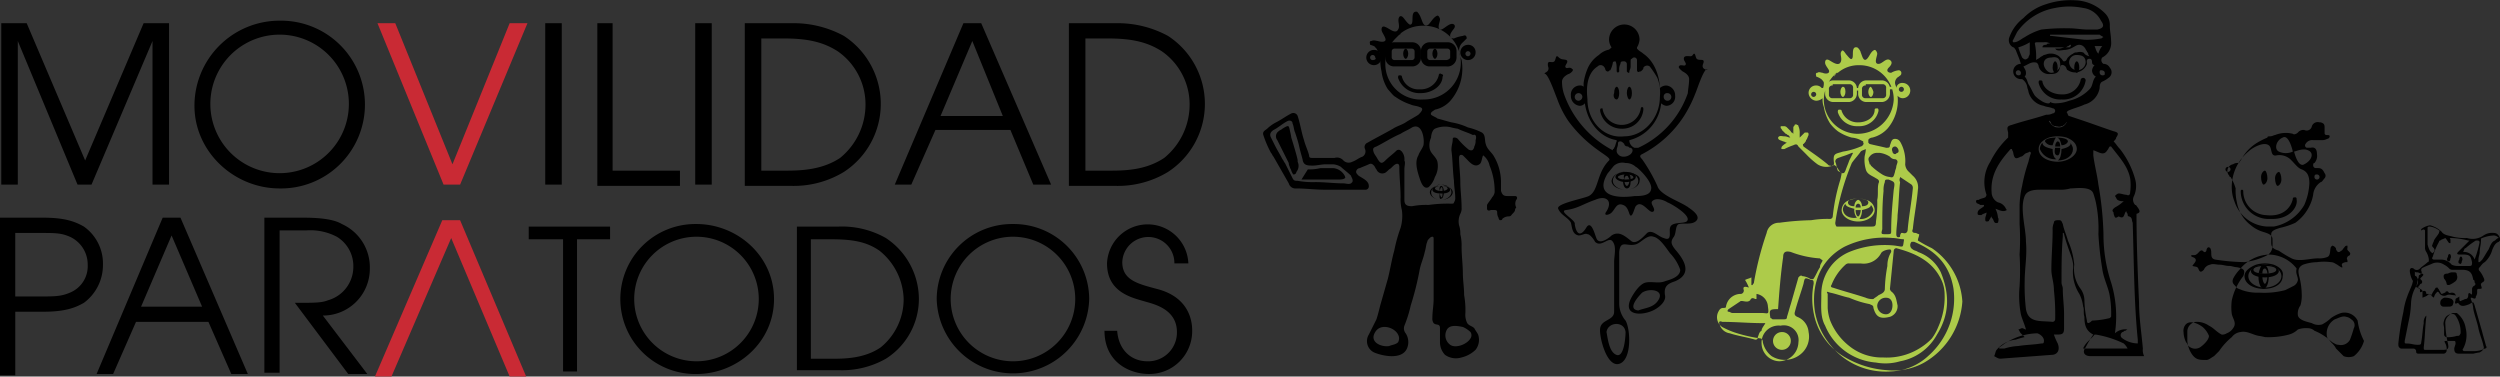 <svg xmlns="http://www.w3.org/2000/svg" width="411.49" height="61.978" viewBox="0 0 411.49 61.978">
  <rect x="0" y="0" width="411.49" height="61.978" fill="#333333" stroke="none"/>
  <g id="LOGO_MOVILIDAD_PARA_TODOS" data-name="LOGO MOVILIDAD PARA TODOS" transform="translate(-52 -60.073)">
    <g id="Grupo_3983" data-name="Grupo 3983" transform="translate(259.9 60.073)">
      <g id="Grupo_3964" data-name="Grupo 3964" transform="translate(186.855 37.083)">
        <path id="Trazado_4177" data-name="Trazado 4177" d="M244.466,78.637v-.209a3.124,3.124,0,0,1,1.464-.628,4.276,4.276,0,0,1,1.883,1.046c.418.628,1.255.628,1.883.837a8.581,8.581,0,0,0,2.3.209,3.1,3.1,0,0,0,2.72-.418,2.515,2.515,0,0,1,1.674-.418c.628,0,.837.418,1.046.837v.418l-.209.209c-.628.209-.837.837-1.046,1.255a4.341,4.341,0,0,1-1.255,2.092c-.418.209-.628.628-.837.837a.392.392,0,0,0,0,.628,4.573,4.573,0,0,1,.628,1.046c.209.418.209.628-.209.837l-.209.209v.209c.209.628.209.628-.418.628-.209,0-.209.209-.209.418a1.258,1.258,0,0,1-.209.837c0,.418-.209.418-.628.209h-.209v.209a4.924,4.924,0,0,1,.418,1.674c.209,1.046.628,2.092.837,3.138s.628,1.883.837,2.929c.209.418-.209.837-.628,1.046a9.064,9.064,0,0,0-1.046.209h-2.3c-.628,0-.837-.209-.837-.837,0-.209.209-.628.209-.837s0-.418-.209-.418h-1.255c-.418,0-.418,0-.209.418a1.886,1.886,0,0,1,.209,1.046.555.555,0,0,1-.628.628h-3.975c-.418,0-.418-.209-.418-.418a.45.45,0,0,0-.418-.418h-2.092c-.418-.209-.418-.418-.418-.837a45.311,45.311,0,0,1,.837-5.23,11.036,11.036,0,0,1,.628-2.51c.209-.628.628-1.464.837-2.092,0-.209.209-.418,0-.628a3.878,3.878,0,0,1-.418-1.464c0-.418.209-.628.628-.418h0a.69.69,0,0,0,1.046,0c.418-.418.837-.628,1.255-1.046.209,0,.209-.209.209-.418a2.974,2.974,0,0,0-.418-1.255,1.258,1.258,0,0,1-.209-.837v-2.72c-.209-.209-.209-.209-.628,0C244.675,78.428,244.675,78.637,244.466,78.637Zm6.067,11.924c-.418.209-.628.209-.418-.418v-.628a.2.2,0,0,0-.209-.209c-.418,0-.837-.209-1.255,0a.931.931,0,0,1-1.255-.418c-.209-.209-.209-.209-.418,0a1.586,1.586,0,0,0-.418.837c-.209-.209-.418-.209-.418-.418a.392.392,0,0,0-.628,0c-.209.209-.418.209-.837.418v-.837c0-.418,0-.418-.418-.628-.209,0-.418-.209-.209-.418s.209-.418.418-.418a.392.392,0,0,0,0-.628c-.209-.209-.209-.209,0-.418l.209-.209c.209-.209.209-.418-.209-.418-.209,0-.418-.209-.628-.209s-.418,0-.418-.209v.628a.2.2,0,0,0,.209.209,1.273,1.273,0,0,1,0,1.674h0a5.933,5.933,0,0,0-.837,2.72,16.15,16.15,0,0,1-.418,3.138l-.628,3.138c0,.418,0,.418.418.418.628,0,1.046.209,1.674.209.418,0,.628,0,.628-.418.209-1.046.209-2.092.418-3.138a1.537,1.537,0,0,1,.418-1.255v.209c-.209,1.674-.209,3.347-.418,5.021,0,.418,0,.418.418.418h2.72c.837,0,1.046-.209.837-1.046a16.148,16.148,0,0,1-.418-3.138,1.567,1.567,0,0,1,.209-1.046,2.088,2.088,0,0,1,1.046-.837h.628a3.88,3.88,0,0,1,1.464,2.51,4.721,4.721,0,0,1-.418,3.347c-.209.209,0,.418.209.418h1.674a3.941,3.941,0,0,0,1.674-.418c.209,0,.418-.209.209-.418-.209-.837-.418-1.464-.628-2.3l-1.255-4.393c-.209-.628-.209-.628-.837-.209h0C251.369,91.189,250.951,91.189,250.532,90.561Zm-4.393-1.255a4.574,4.574,0,0,1,.628-1.046c0-.209.209-.209.418-.209,0,.209.209.209.209.418.209.209.209.418.418.628.209,0,.418-.209.628-.209a.2.2,0,0,1,.209-.209h.209c.209.418.418.209.628.209.418,0,.628.209.628.418v.628c.209-.209.418-.209.628-.418v.418c0,.418.209.418.418.209.209,0,.418-.209.628-.209s.418-.209.418-.628.209-.418.418-.209.209,0,.209-.209V88.26a.73.73,0,0,1,.209-.418c.418-.209.418-.418.209-.628,0-.209,0-.418-.209-.418-.209-1.046-.418-1.674-1.883-1.674H249.7a.769.769,0,0,1-.628-.209,2.889,2.889,0,0,0-.837-.628,2.033,2.033,0,0,0-1.883-.209c-.418.209-1.046.418-1.464.628s-.418.209-.418.628c.209.209,0,.418-.209.628-.209,0-.209.209-.209.418-.209.418-.209,1.046-.418,1.464a.2.2,0,0,0,.209.209c.418,0,.418.209.418.418,0,.418,0,.418.418.209s.628,0,.628.418C245.93,89.1,246.139,89.1,246.139,89.306Zm4.393-4.812h1.883c.418,0,.418-.209.418-.628-.209-.837-.209-1.255-1.464-1.255h-.628c-.418,0-.418-.209-.209-.418l1.255-1.255.628-.628h-.209a12.243,12.243,0,0,0-2.72-.418c-.209,0-.418,0-.209.209v.628h-.209c-.209-.209-.418-.628-.628-.837-.418.209-.628.209-.837.418a.2.2,0,0,0-.209.209,12.8,12.8,0,0,0-1.046,2.51c-.209.209,0,.418.209.418h1.255a2.259,2.259,0,0,1,1.674.837A2.275,2.275,0,0,0,250.532,84.494Zm-2.3,10.251h0v1.046a.45.45,0,0,0,.418.418A4.607,4.607,0,0,0,250.323,96c.418,0,.418,0,.628-.418a4.8,4.8,0,0,0-.837-2.929l-.209-.209a1.374,1.374,0,0,0-1.674,1.046C248.022,94.117,248.231,94.327,248.231,94.745Zm9-14.853a1.087,1.087,0,0,0-.837-.418,6.108,6.108,0,0,0-1.883.418c-.209,0-.209.209-.209.418,0,.628-.209,1.255-.209,1.883,0,.418-.209.837-.209,1.255v.418c.209,0,.209,0,.418-.209l.209-.209c.418-.628.628-1.046,1.046-1.674.209-.418.418-1.255,1.046-1.464C256.808,80.1,257.017,79.892,257.227,79.892ZM246.348,82.4c.418-.418.418-.628,0-1.046a.29.29,0,0,1,0-.418c0-.209.209-.418.209-.628.209-.418.628-.837.837-1.255,0-.209.209-.418,0-.418a3.123,3.123,0,0,0-1.464-.628c-.209,0-.418,0-.418.209v2.72C245.721,81.775,245.93,82.193,246.348,82.4Zm6.9,1.046h0a15.407,15.407,0,0,0,.837-2.929l-.209-.209h-.418a11.6,11.6,0,0,0-1.674,1.255c-.209,0-.209.209-.418.628A1.83,1.83,0,0,1,253.252,83.448Z" transform="translate(-240.7 -77.8)"/>
        <path id="Trazado_4178" data-name="Trazado 4178" d="M245.046,84.964h-.418a.555.555,0,0,1-.628-.628c0-.418.209-.628.628-.837a2.653,2.653,0,0,1,1.255.209c.209.209.418.418.209.837,0,.209-.209.418-.628.418Z" transform="translate(-237.096 -71.576)"/>
        <path id="Trazado_4179" data-name="Trazado 4179" d="M245.6,81.5h.209c.418,0,.628,0,.628.418a.92.92,0,0,1-.209,1.046,4.573,4.573,0,0,1-1.046.628c-.209,0-.418,0-.418-.209a1.586,1.586,0,0,0-.418-.837c-.209-.628,0-.837.628-.837A1.619,1.619,0,0,1,245.6,81.5Z" transform="translate(-236.81 -73.76)"/>
        <path id="Trazado_4180" data-name="Trazado 4180" d="M246,80.97c0,.418-.209.628-.418.418-.209,0-.209-.418,0-.628,0-.418.209-.628.418-.418C246,80.343,246.209,80.761,246,80.97Z" transform="translate(-235.54 -75.113)"/>
        <path id="Trazado_4181" data-name="Trazado 4181" d="M245.1,80.77c0,.418-.209.628-.418.418-.209,0-.209-.418,0-.628,0-.418.209-.628.418-.418C245.1,80.143,245.309,80.561,245.1,80.77Z" transform="translate(-236.523 -75.331)"/>
      </g>
      <g id="Grupo_3972" data-name="Grupo 3972" transform="translate(0 1.924)">
        <g id="Grupo_3970" data-name="Grupo 3970">
          <path id="Trazado_4182" data-name="Trazado 4182" d="M162.818,63.9c-.209,0-.418.418-.418.837s.209.837.418.837.418-.418.418-.837S163.028,63.9,162.818,63.9Z" transform="translate(-139.346 -57.819)"/>
          <path id="Trazado_4183" data-name="Trazado 4183" d="M165.118,63.9c-.209,0-.418.418-.418.837s.209.837.418.837.418-.418.418-.837S165.328,63.9,165.118,63.9Z" transform="translate(-136.835 -57.819)"/>
          <g id="Grupo_3965" data-name="Grupo 3965" transform="translate(22.217 10.179)">
            <path id="Trazado_4184" data-name="Trazado 4184" d="M165.766,69.083A3.731,3.731,0,0,1,162,66.573c0-.209,0-.418.209-.418s.418,0,.418.209a2.787,2.787,0,0,0,2.929,2.092,3.025,3.025,0,0,0,3.138-2.3c0-.209.209-.418.418-.209.209,0,.418.209.209.418C169.322,67.828,167.648,69.083,165.766,69.083Z" transform="translate(-162 -65.859)"/>
          </g>
          <path id="Trazado_4185" data-name="Trazado 4185" d="M160.4,64.318l.209.209c.209,0,.209-.209.418-.418l-.209-.209Z" transform="translate(-141.53 -57.819)" fill="#fff"/>
          <path id="Trazado_4186" data-name="Trazado 4186" d="M153.682,73.482Z" transform="translate(-149.037 -47.527)" fill="#fff"/>
          <path id="Trazado_4187" data-name="Trazado 4187" d="M160.4,64.318l.209.209c.209,0,.209-.209.418-.418l-.209-.209Z" transform="translate(-141.53 -57.819)" fill="#fff"/>
          <path id="Trazado_4188" data-name="Trazado 4188" d="M153.618,74.237,153.2,73.4A1.586,1.586,0,0,1,153.618,74.237Z" transform="translate(-149.392 -47.445)" fill="#fff"/>
          <path id="Trazado_4189" data-name="Trazado 4189" d="M154.711,76.909c.209.209.209.628.418.837a.2.2,0,0,0,.209.209.45.45,0,0,0,.418-.418,1.579,1.579,0,0,0,.209-1.674v-.209c0-.418-1.046-3.766-1.046-3.766a9.06,9.06,0,0,0-.209-1.046c-.209-1.046-.209-1.046-1.255-.418-.209.209-.418.209-.628.418a1.01,1.01,0,0,0-.209,1.464l1.883,3.766C154.5,76.49,154.711,76.7,154.711,76.909Z" transform="translate(-150.276 -51.163)"/>
          <path id="Trazado_4190" data-name="Trazado 4190" d="M155.446,73.509a7.847,7.847,0,0,0,2.092-.209h2.092a2.4,2.4,0,0,1,1.883,1.255s.209.418,0,.418c-.209.209-.837.209-1.046.209H154.4Z" transform="translate(-148.082 -47.554)"/>
          <path id="Trazado_4191" data-name="Trazado 4191" d="M162.537,62.8h0a2.887,2.887,0,0,0-.837.628A2.887,2.887,0,0,1,162.537,62.8Z" transform="translate(-140.111 -59.02)" fill="#fff"/>
          <path id="Trazado_4192" data-name="Trazado 4192" d="M160.4,64.318l.209.209c.209,0,.209-.209.418-.418l-.209-.209Z" transform="translate(-141.53 -57.819)"/>
          <path id="Trazado_4193" data-name="Trazado 4193" d="M170.877,70.84a7.028,7.028,0,0,0,1.046,2.929c.418.418.837,1.046,1.255,1.255a9.4,9.4,0,0,0,2.51,1.255c.418.209,1.046.209,1.464.418.837.209.209.837-.209,1.255-.628.418-1.464.837-2.092,1.255s-1.464.628-2.092,1.046c-1.464.837-2.72,1.464-4.184,2.3a.764.764,0,0,0-.418,1.046,1.006,1.006,0,0,1-.418,1.255c-.628.209-1.046.628-1.674.837a1.239,1.239,0,0,1-1.464-.209,1.387,1.387,0,0,0-1.464-.418h-3.556c-.418,0-.628,0-.628-.418-.209-.837-.628-1.674-.837-2.51-.418-1.255-.628-2.72-1.046-3.975a.764.764,0,0,0-1.046-.418c-.837.418-1.674,1.046-2.51,1.464a6.357,6.357,0,0,0-1.464,1.046c-.209.209-.837.418-.628,1.046a17.63,17.63,0,0,0,1.255,2.929c.209.209.209.418.418.628l2.51,4.393a1.147,1.147,0,0,0,1.255.837c1.464,0,3.138.209,4.6.209h6.694a.555.555,0,0,0,.628-.628c0-.837-1.046-1.255-1.674-1.674-.209-.209-.418-.418-.418-.628a.668.668,0,0,1,.628-.628c.418-.209,1.046-.418,1.464-.628s.628,0,.837.209.209.418.418.628a1.016,1.016,0,0,0,1.255.628c.209,0,.628-.418.837-.628.418-.209.628-.628,1.046-.837s.628,0,.628.418c0,1.674.209,3.347.209,5.021a7.117,7.117,0,0,0,.209,2.092,6.964,6.964,0,0,1-.209,2.929,25.3,25.3,0,0,0-1.046,3.766c-.418,1.464-.628,2.929-1.046,4.6l-1.255,4.393c-.209.837-.418,1.674-.628,2.3l-1.255,2.51a2.068,2.068,0,0,0,.837,2.929c1.464.628,4.6,1.255,5.439-.628a2.641,2.641,0,0,0-.209-2.51,1.284,1.284,0,0,1-.209-1.255,20.566,20.566,0,0,0,1.046-3.347,47.924,47.924,0,0,0,1.464-5.858c.209-1.046.628-1.883.837-2.929.209-.628.209-1.255.418-1.674,0-.209.209-.418.418-.628a.648.648,0,0,1,.418-.209c.209,0,.209.209.209.418v9.832c0,1.046-.209,2.092-.209,3.138a1.258,1.258,0,0,0,.209.837c.418.418,1.046,0,1.046.837v2.3a3,3,0,0,0,.837,2.092,3.1,3.1,0,0,0,2.72.418,4.987,4.987,0,0,0,2.3-1.255,2.671,2.671,0,0,0,.418-2.51c-.209-.418-.418-.628-.628-1.046-.418-.418-1.046-.418-1.255-1.046a3.1,3.1,0,0,1-.209-1.464,13.811,13.811,0,0,0-.209-2.929c0-1.255-.209-2.51-.209-3.556,0-1.464-.209-2.929-.209-4.393a7.848,7.848,0,0,0-.209-2.092,4.083,4.083,0,0,0-.209-1.464,2.953,2.953,0,0,1,.209-1.883,1.886,1.886,0,0,0,.209-1.046c0-1.464-.209-2.929-.209-4.184s-.209-2.72-.209-3.975c0-.418.209-.628.628-.418l.628.628c.418.418,1.255,1.464,2.092.837.418-.209.418-1.255.628-1.464a2.875,2.875,0,0,1,1.046,1.674,10.925,10.925,0,0,1,.837,4.393,1.586,1.586,0,0,1-.418.837c-.209.418-.628.837-.837,1.255v.628c0,.209.209.418.628.209h.418c.418,0,.628,0,.628.418a1.581,1.581,0,0,0,.209.837.73.73,0,0,0,.209.418c.209,0,.418,0,.418-.209a1.6,1.6,0,0,1,1.046-.418c.418,0,.418-.209.628-.418s.418-.418.418-.628a.73.73,0,0,1,.209-.418,1.334,1.334,0,0,1,0-1.255c.209-.209.209-.628-.209-.628h-1.255c-.628,0-.837-.209-1.046-.837V89.249a8.434,8.434,0,0,0-1.255-4.6c-.418-.628-1.046-1.046-1.255-1.883-.209-.628,0-1.464-.628-1.883a10.2,10.2,0,0,0-2.3-.837,10.357,10.357,0,0,0-2.72-.837c-.837-.209-1.464-.418-2.3-.628-.209-.209-.837-.418-1.046-.628-.209-.418.418-.628.628-.837a4.65,4.65,0,0,0,2.72-1.674,8.118,8.118,0,0,0,1.674-6.485,4.924,4.924,0,0,1-.418-1.674,1.808,1.808,0,0,1,.628-1.255l.628-.628c0-.418-.209-.628-.628-.418a5.322,5.322,0,0,0-1.464.418c-.628,0-.837-.418-.418-1.046.209-.418.837-.837.418-1.255-.628-.418-1.464.628-2.092.837-.837,0-.209-1.255-.209-1.674,0-.209-.209-.628-.418-.628-.628.209-1.046,1.046-1.464,1.464-.837.628-1.046-.628-1.255-1.046a2.786,2.786,0,0,0-.628-1.046c-1.255-.209-.418,1.883-1.046,2.092-.209.209-.837-.628-.837-.628-.209-.209-.628-1.046-1.046-.628-.418.628.209,1.464-.209,2.092-.418.837-1.464-.209-2.092-.418-.418-.209-.628,0-.628.418s.418.837.628,1.464-.628.628-1.255.418c-.209,0-.628-.209-1.046,0-.418,0-.209.418-.209.628,0,0,.837.209.837.418a1.087,1.087,0,0,1,.418.837C170.877,67.493,170.459,68.957,170.877,70.84Zm-4.812,18.2-.209.209c-.418.209-.837,0-1.255,0-1.464,0-3.138-.209-4.6-.209a13.811,13.811,0,0,1-2.929-.209c-.418,0-.628,0-.837-.418l-1.255-2.51c-.209-.209-.209-.418-.418-.628-.418-.837-.837-1.464-1.255-2.3l-.628-1.255c-.209-.418-.209-.837.418-1.255.837-.418,1.464-1.046,2.3-1.464.418-.209.837,0,.837.418.209.418.209,1.046.418,1.464.209.628.418,1.255.628,2.092h0c.209,1.046.628,2.3.628,2.51.209.837.837.837,1.674.837.628,0,1.464-.209,2.092-.209h1.255a2.973,2.973,0,0,1,1.255.418c.418.418,1.046.837,1.674,1.464C165.857,88.2,166.275,88.622,166.066,89.04ZM173.6,115.4c-.418.418-1.046.418-1.464.628-1.255.209-3.347-.628-2.3-2.3.837-1.464,3.138-.837,3.766.418A1.316,1.316,0,0,1,173.6,115.4ZM171.5,69.585a5.841,5.841,0,0,1,1.674-4.184l.628-.628a.2.2,0,0,0,.209-.209,5.841,5.841,0,0,1,3.766-1.255,6.067,6.067,0,1,1,0,12.133A5.829,5.829,0,0,1,171.5,69.585Zm12.761,43.3a4.377,4.377,0,0,1,1.255.837.934.934,0,0,1,0,1.046c-.628,1.046-2.51,1.674-3.347,1.046a1.9,1.9,0,0,1-.628-2.3C181.965,112.47,183.22,112.679,184.266,112.888Zm2.092-30.752a1.886,1.886,0,0,1-.209,1.046c0,.209-.209.628-.418.628a.769.769,0,0,1-.628-.209,12.622,12.622,0,0,1-1.674-1.674.769.769,0,0,0-.628-.209c-.209,0-.209.209-.209.418,0,.418-.209.837-.209,1.674.209,1.464.209,3.347.418,5.021,0,.837.209,1.883.209,2.72a1.258,1.258,0,0,1-.209.837c0,.209-.209.209-.418.209a22.737,22.737,0,0,0-3.766.209,11.929,11.929,0,0,0-2.72.209c-.837,0-1.255-.209-1.255-1.046V86.948c0-.628.209-1.046,0-1.464a1.992,1.992,0,0,0-.418-1.464c-.209-.209-.418-.418-.837-.209-.628.628-1.255,1.046-1.883,1.674s-.837.418-1.255-.209c-.209-.418-.418-.628-.628-1.046-.209-.628-.209-.837.418-1.046,1.255-.628,2.51-1.464,3.975-2.092.628-.418,1.255-.628,1.883-1.046,1.674-.837,2.092,1.883,1.883,2.929-.209.628-.628,1.046-.837,1.674-.628,1.046-.209,2.51.209,3.766.209.628.628,1.883,1.464,1.464a3.7,3.7,0,0,0,1.046-1.674,3.6,3.6,0,0,0,.418-2.51c-.209-.837-1.046-1.255-1.255-2.092a2.954,2.954,0,0,1,.209-1.883c0-.418.209-1.255.628-1.464a4.08,4.08,0,0,1,2.72-.209,9.062,9.062,0,0,0,1.046.209c.837.418,1.674.628,2.51,1.046C186.358,81.091,186.567,81.509,186.358,82.137Z" transform="translate(-151.38 -60.993)"/>
          <g id="Grupo_3967" data-name="Grupo 3967" transform="translate(16.987 5.454)">
            <path id="Trazado_4194" data-name="Trazado 4194" d="M168.155,63.6a1.255,1.255,0,1,0,1.255,1.255A1.206,1.206,0,0,0,168.155,63.6Zm0,1.883a.418.418,0,1,1,.418-.418A.45.45,0,0,1,168.155,65.483Z" transform="translate(-151.419 -63.6)"/>
            <g id="Grupo_3966" data-name="Grupo 3966" transform="translate(0 0.837)">
              <path id="Trazado_4195" data-name="Trazado 4195" d="M160.755,64a1.255,1.255,0,1,0,1.255,1.255A1.206,1.206,0,0,0,160.755,64Zm-.209,1.674a.418.418,0,1,1,.418-.418C161.174,65.464,160.964,65.674,160.546,65.674Z" transform="translate(-159.5 -64)"/>
            </g>
          </g>
          <g id="Grupo_3968" data-name="Grupo 3968" transform="translate(20.125 5.035)">
            <path id="Trazado_4196" data-name="Trazado 4196" d="M165.393,67.375h-2.929A1.43,1.43,0,0,1,161,65.91V64.864a1.43,1.43,0,0,1,1.464-1.464h2.929a1.43,1.43,0,0,1,1.464,1.464V65.91A1.43,1.43,0,0,1,165.393,67.375Zm-2.929-2.929a.45.45,0,0,0-.418.418V65.91a.45.45,0,0,0,.418.418h2.929a.45.45,0,0,0,.418-.418V64.864a.45.45,0,0,0-.418-.418Z" transform="translate(-161 -63.4)"/>
          </g>
          <g id="Grupo_3969" data-name="Grupo 3969" transform="translate(25.982 5.035)">
            <path id="Trazado_4197" data-name="Trazado 4197" d="M167.984,67.375h-2.72A1.43,1.43,0,0,1,163.8,65.91V64.864a1.43,1.43,0,0,1,1.464-1.464h2.929a1.43,1.43,0,0,1,1.464,1.464V65.91A1.492,1.492,0,0,1,167.984,67.375Zm-2.72-2.929a.45.45,0,0,0-.418.418V65.91a.45.45,0,0,0,.418.418h2.72c.209,0,.628-.209.628-.418V64.864a.45.45,0,0,0-.418-.418Z" transform="translate(-163.8 -63.4)"/>
          </g>
          <line id="Línea_41" data-name="Línea 41" x2="1.046" transform="translate(19.497 6.709)" fill="#fff"/>
          <line id="Línea_42" data-name="Línea 42" x2="0.837" transform="translate(25.564 6.709)" fill="#fff"/>
          <line id="Línea_43" data-name="Línea 43" x2="0.628" transform="translate(31.422 6.5)" fill="#fff"/>
        </g>
        <g id="Grupo_3971" data-name="Grupo 3971" transform="translate(27.447 28.465)">
          <path id="Trazado_4198" data-name="Trazado 4198" d="M166.383,77.11c-.837,0-1.674-.418-1.674-1.255,0-.628.837-1.255,1.674-1.255s1.674.418,1.674,1.255c0,.628-.837,1.255-1.674,1.255m.837-2.3c-.209,0-.628-.209-.837-.209-.418,0-.628,0-.837.209-.628.209-1.046.628-1.046,1.046,0,.628.837,1.255,1.883,1.255s1.883-.628,1.883-1.255C168.266,75.437,167.847,75.018,167.22,74.809Z" transform="translate(-164.5 -74.6)"/>
          <path id="Trazado_4199" data-name="Trazado 4199" d="M166.164,75.537c-.628,0-1.046-.209-1.046-.418s.418-.418,1.046-.418,1.046.209,1.046.418-.418.418-1.046.418m0-.837c-.837,0-1.464.209-1.464.628s.628.628,1.464.628,1.464-.209,1.464-.628S167,74.7,166.164,74.7Z" transform="translate(-164.282 -74.491)"/>
          <path id="Trazado_4200" data-name="Trazado 4200" d="M165.345,75.537a.916.916,0,0,1,.209-.628c.209,0,.209.209.209.628h.209c0-.418-.209-.837-.418-.837s-.418.418-.209.837h0" transform="translate(-163.672 -74.491)"/>
          <path id="Trazado_4201" data-name="Trazado 4201" d="M165.382,75.309h0a1.223,1.223,0,0,0,.209.837c.209,0,.209-.418.209-.837V75.1h.209v.209c0,.628-.209,1.046-.418,1.046-.209.209-.418-.209-.209-1.046h0" transform="translate(-163.708 -74.054)"/>
        </g>
      </g>
      <g id="Grupo_3977" data-name="Grupo 3977" transform="translate(117.344)">
        <path id="Trazado_4202" data-name="Trazado 4202" d="M213.918,64.9c-.209,0-.418.418-.418,1.046,0,.418.209.837.418.837s.418-.418.418-.837C214.337,65.318,214.128,64.9,213.918,64.9Z" transform="translate(-200.891 -54.803)"/>
        <path id="Trazado_4203" data-name="Trazado 4203" d="M215.618,64.9c-.209,0-.418.418-.418,1.046,0,.418.209.837.418.837s.418-.418.418-.837C216.037,65.318,215.828,64.9,215.618,64.9Z" transform="translate(-199.035 -54.803)"/>
        <g id="Grupo_3973" data-name="Grupo 3973" transform="translate(10.308 12.817)">
          <path id="Trazado_4204" data-name="Trazado 4204" d="M216.166,69.756a3.661,3.661,0,0,1-3.766-2.72c0-.209,0-.418.209-.418s.418,0,.418.209c.209,1.255,1.674,2.092,3.138,2.092a3.025,3.025,0,0,0,3.138-2.3.418.418,0,0,1,.837,0A3.723,3.723,0,0,1,216.166,69.756Z" transform="translate(-212.4 -66.2)"/>
        </g>
        <g id="Grupo_3976" data-name="Grupo 3976">
          <path id="Trazado_4205" data-name="Trazado 4205" d="M214.555,70.618a1.288,1.288,0,0,0,1.464-.837,4.08,4.08,0,0,0-2.72-.209C213.509,70.409,213.928,70.618,214.555,70.618Z" transform="translate(-201.11 -49.852)"/>
          <path id="Trazado_4206" data-name="Trazado 4206" d="M214.528,72.346h0c0,.837-.209,1.674-.628,1.883,1.464,0,2.51-.837,2.51-1.883,0-.418-.209-.628-.418-1.046h0C216.2,71.718,215.574,72.137,214.528,72.346Z" transform="translate(-200.454 -47.814)"/>
          <path id="Trazado_4207" data-name="Trazado 4207" d="M214.161,72.955c.209,0,.418-.418.418-1.255h-.837C213.534,72.537,213.743,72.955,214.161,72.955Z" transform="translate(-200.716 -47.377)"/>
          <path id="Trazado_4208" data-name="Trazado 4208" d="M214.155,72.155c.209-.628.418-1.255.628-1.255.418,0,.628.418.837,1.255.628,0,1.046-.418,1.046-.628,0-.418-.837-.628-1.883-.628s-1.883.209-1.883.628A1.265,1.265,0,0,0,214.155,72.155Z" transform="translate(-201.546 -48.251)"/>
          <path id="Trazado_4209" data-name="Trazado 4209" d="M214.118,71.2c-.209,0-.418.418-.418.837h.837C214.537,71.409,214.328,71.2,214.118,71.2Z" transform="translate(-200.673 -47.923)"/>
          <path id="Trazado_4210" data-name="Trazado 4210" d="M215.22,74.02c-.418-.209-.628-.837-.628-1.674h0c-.837-.209-1.674-.418-1.674-1.046h0a1.6,1.6,0,0,0-.418,1.046A2.693,2.693,0,0,0,215.22,74.02Z" transform="translate(-201.983 -47.814)"/>
          <g id="Grupo_3975" data-name="Grupo 3975">
            <path id="Trazado_4211" data-name="Trazado 4211" d="M214.555,70.618a1.288,1.288,0,0,0,1.464-.837,4.08,4.08,0,0,0-2.72-.209C213.509,70.409,213.928,70.618,214.555,70.618Z" transform="translate(-201.11 -49.852)"/>
            <g id="Grupo_3974" data-name="Grupo 3974" transform="translate(12.19 19.583)">
              <path id="Trazado_4212" data-name="Trazado 4212" d="M214.555,70.618a1.288,1.288,0,0,0,1.464-.837,4.08,4.08,0,0,0-2.72-.209C213.509,70.409,213.928,70.618,214.555,70.618Z" transform="translate(-213.3 -69.434)"/>
            </g>
            <path id="Trazado_4213" data-name="Trazado 4213" d="M234.935,117.449c-.209-2.51-.628-5.021-.628-7.531-.209-4.812-.418-9.832-.418-14.644.628-.209.628-.418.209-1.046-.209-.209-.209-.418-.418-.418a1.239,1.239,0,0,1-.209-1.464,4.08,4.08,0,0,0,.209-2.72,14.172,14.172,0,0,0-2.51-5.021c-.418-.418-.628-.837-1.046-1.255.209-.209.418-.418.418-.628.418-.628.418-.837-.418-1.046-1.883-.628-3.556-1.255-5.439-1.883l-1.883-.628c-.209,0-.209-.418-.418-.628l.209-.209c.837-.418,1.883-.628,2.72-1.046a3.375,3.375,0,0,0,2.51-2.72c0-.209,0-.837.418-1.046a4.572,4.572,0,0,0,1.046-.628,1.106,1.106,0,0,0,.209-1.674,1.151,1.151,0,0,0-1.046-.628h0a.729.729,0,0,1-.209-1.046,2.678,2.678,0,0,0,1.464-2.72c0-.837-.209-1.674-.209-2.51a2.686,2.686,0,0,0-.837-2.092,7.208,7.208,0,0,0-4.812-2.092,12.726,12.726,0,0,0-4.812.628,8.754,8.754,0,0,0-3.766,2.3,6.84,6.84,0,0,0-2.3,3.138,1.318,1.318,0,0,0,.628,1.674c.209,0,.209.209.418.418.209.628.628,1.464.837,2.3h0a1.255,1.255,0,1,0,0,2.51h.209a1.921,1.921,0,0,1,.837,1.255c0,.209.209.628.209.837a3.142,3.142,0,0,0,2.51,2.3c.418.209,1.046.209,1.464.418a.418.418,0,1,1,0,.837,1.886,1.886,0,0,1-1.046.209c-1.883.628-3.766,1.046-5.648,1.674-.837.209-.837.418-.628,1.255v.837a14,14,0,0,0-2.929,3.975,6.241,6.241,0,0,0-.628,5.439.73.73,0,0,1-.209.418c-.418.209-.837.209-1.046.418-.209,0-.628,0-.418.418,0,.209.418.209.628.418h.628v.209c-.209.209-.628.418-.837.628a.769.769,0,0,0-.209.628c0,.209.209.209.628.209.209-.209.418-.209.837-.418,0,.418-.209.628-.209,1.046,0,.209,0,.418.209.418s.418,0,.418-.209c.209-.209.209-.418.418-.628,0,.209,0,.209.209.418.209.418.209.837.837.628,0,0,.209-.628,0-.837a3.879,3.879,0,0,0-.418-1.464c.628.209,1.255.628,1.883.209-.209-.209-.209-.418-.418-.628a1.779,1.779,0,0,0-1.046-.628,1.863,1.863,0,0,1-1.046-1.674c-.209-2.929,1.255-5.021,3.138-7.113h.209c0,.209.209.418.209.628.209,1.046.418,1.046,1.255.628.209,0,.418-.209.628-.418s.628-.209.837-.418l.209.209a13.326,13.326,0,0,0-.418,1.464,27.868,27.868,0,0,0-1.046,3.975,16.146,16.146,0,0,0-.418,3.138v3.138a40.2,40.2,0,0,1,0,5.021,43.622,43.622,0,0,1,0,5.23,16.616,16.616,0,0,0,.209,4.6c.209.837.628,1.674.837,2.51-.209,0-.418-.209-.628-.209s-.418.209-.628.209c.209.209.209.418.418.628l.628.628a13.331,13.331,0,0,0-1.464.418,4.683,4.683,0,0,0-3.138,1.674c-.209.209-.209.628-.418,1.046.418.209.628.418,1.046.418,2.72-.209,5.648-.418,8.368-.628,1.046,0,1.464-.837,1.046-1.883a10.2,10.2,0,0,1-.628-1.464h.628c.837,0,1.046-.209,1.046-1.046v-2.3c0-1.464-.209-2.72-.209-4.184,0-.418-.209-.628-.209-1.046,0-2.51,0-5.021.209-7.531v-.628a.2.2,0,0,1,.209.209c.209.837.418,1.464.628,2.092.418,1.255,1.046,2.51.837,3.766a6.69,6.69,0,0,0,1.046,3.975,6.139,6.139,0,0,1,.628,2.092c.209.418,0,1.046.209,1.674,0,1.255.209,2.3,1.464,2.929a18.4,18.4,0,0,0-1.255,2.092c-.628.837-.209,1.464.837,1.464h8.786A2.265,2.265,0,0,1,234.935,117.449Zm-6.9-45.814h0c.418,0,.628.209.628.418v.209c0,.209-.209.209-.418.209a.45.45,0,0,1-.418-.418C227.822,71.844,227.822,71.635,228.031,71.635Zm-.418-2.72h0c-.418-.418-.418-.837-.628-1.255h1.255A3.234,3.234,0,0,0,227.613,68.915Zm.837-2.72c-.209,0-.209.209-.418.209a11.929,11.929,0,0,1-2.72.209c-1.883-.209-3.556-.418-5.439-.628h-.209v-.209h8.159C228.031,65.987,228.24,65.987,228.449,66.2Zm-4.393,2.51a.769.769,0,0,0-.628.209,2.887,2.887,0,0,0-.837.628c-.209.209-.209.628-.628.628-.209,0-.209-.209-.418-.418l-.418-.418a2.254,2.254,0,0,0-1.674-.418c-.209,0-.628.209-.837.209-.209.209-.418.209-.628.418s-.418.209-.628.418a11.05,11.05,0,0,0-.209-2.72c0-.209.209-.209.418-.209h1.046a1.568,1.568,0,0,1,1.046.209h-.209c-.209,0-.209,0-.418.209-.209,0-.628,0-.628.418h3.556a.769.769,0,0,0,.628-.209c.209,0,.209-.209.418-.209s0,.418-.209.418h-.628c-.418,0-.628.209-1.046.209H220.5l.209.209c.418.209,1.046,0,1.464,0a2.974,2.974,0,0,0,1.255-.418c.418-.209.628-.418,1.046-.418a1.087,1.087,0,0,1,.837.418c.209.209.209.418.418.628,0,.209.209.209.209.418a.648.648,0,0,0,.209.418,1.586,1.586,0,0,1-.837-.418C225.311,68.706,224.684,68.5,224.056,68.706Zm1.464,1.674a1.4,1.4,0,0,1-1.464,1.255A1.35,1.35,0,0,1,222.8,70.38a1.206,1.206,0,0,1,1.255-1.255C225.1,69.125,225.521,69.543,225.521,70.38Zm-4.184.418c0,.628-.837,1.255-1.464,1.255s-1.255-.837-1.255-1.464.418-1.046,1.255-1.046C220.918,69.334,221.337,69.752,221.337,70.8Zm-7.74-3.766a.29.29,0,0,1,0-.418l.628-1.255a9.691,9.691,0,0,1,6.276-3.975,11.368,11.368,0,0,1,4.6,0,3.778,3.778,0,0,1,2.929,2.092c.628.837.418,1.255-.628,1.464h-1.464c-1.046,0-2.092-.209-3.138-.209a33.894,33.894,0,0,0-4.6.209,10.817,10.817,0,0,0-2.72,1.255c-.418.209-.628.418-1.046.628A1.581,1.581,0,0,1,213.6,67.033Zm.837.837a7.43,7.43,0,0,0,1.883-.837v1.883c0,.209-.209.418-.209.628-.418.418-.628.418-1.046,0A14.407,14.407,0,0,1,214.433,67.869Zm0,4.6h0a.418.418,0,1,1,0-.837h0a.45.45,0,0,1,.418.418C214.852,72.262,214.852,72.472,214.433,72.472Zm3.766,4.184a4.564,4.564,0,0,1-1.046-.837c-.418-.628-.628-1.255-1.046-1.883-.209-.418-.209-.837-.628-1.255a.768.768,0,0,0,.209-.628c0-.418-.209-.628-.418-1.046h0c.628-.209,1.255-.837,2.092-.628.209,0,.418.418.418.628a1.748,1.748,0,0,0,1.883,1.255c1.046,0,1.464-.209,1.674-1.255.209-.418.628-.209.837,0s.209.628.418.628a2.08,2.08,0,0,0,3.138-1.046c0-.209-.209-.837.418-.837.418,0,.418.418.418.628a.45.45,0,0,0,.418.418,1.586,1.586,0,0,0-.418.837,1.151,1.151,0,0,0,.628,1.046c-.628.628-.418,1.464-1.046,2.092a6.677,6.677,0,0,1-3.347,1.883,6.19,6.19,0,0,1-2.092.418,1.886,1.886,0,0,1-1.046-.209C219.663,77.283,218.826,77.074,218.2,76.656Zm4.184,3.556a1.4,1.4,0,0,1-1.464.837c-.628,0-1.046-.418-1.464-1.046A4.6,4.6,0,0,1,222.383,80.212Zm-2.929,2.51a5.23,5.23,0,0,1,2.929,0c1.046.418,1.674,1.046,1.674,1.883,0,1.046-1.464,2.092-3.138,2.092s-3.138-.837-3.138-2.092C217.78,83.768,218.408,83.141,219.454,82.722Zm-.837,33.681c0,.209-.209.209-.418.209-1.255.209-2.51.209-3.766.418a8.9,8.9,0,0,0-2.3.418H211.3v-.209c.418-.209.837-.628,1.255-.837a10.072,10.072,0,0,1,5.021-1.464C218.2,115.148,218.826,115.775,218.617,116.4Zm7.113-3.556a16.259,16.259,0,0,1-.418-3.347,3.374,3.374,0,0,0-.628-1.883,5.487,5.487,0,0,1-1.046-3.975,12.381,12.381,0,0,0-1.046-3.975c-.209-.837-.628-1.674-.837-2.72-.209-.418-.209-.628-.628-.628s-.837,0-.837.418a2.653,2.653,0,0,0-.209,1.255c0,2.092-.209,4.393-.209,6.485,0,1.046.418,2.092.418,3.347a37.032,37.032,0,0,1,.209,4.812.45.45,0,0,1-.418.418c-2.092-.209-3.975.209-4.393-2.092a32.385,32.385,0,0,1-.209-4.6c0-2.092.418-4.184.209-6.485,0-2.3-1.046-5.439-.209-7.531.418-1.046,1.883-1.046,2.72-1.046h2.929a5.792,5.792,0,0,0,1.883-.209c.837,0,3.347-.418,3.766.837a13.327,13.327,0,0,1,.418,1.464,21.223,21.223,0,0,1,.418,5.23,51.817,51.817,0,0,0,.628,5.648c.209,1.674,1.046,3.138,1.255,4.6a16.907,16.907,0,0,1,.209,3.347l-.209.209a14.127,14.127,0,0,1-2.929.418C225.939,113.474,225.73,113.265,225.73,112.847Zm6.694,4.6H225.1c.418-1.046,1.255-1.464,1.883-2.3h.209a16.909,16.909,0,0,1,4.6,1.464,2.887,2.887,0,0,1,.628.837Zm-.837-1.674a.593.593,0,0,1,0-1.046c.209,0,.209-.209.418-.209s.209-.209.418-.209a2.529,2.529,0,0,0-2.092.628,18.986,18.986,0,0,0-.628-8.368,25.288,25.288,0,0,1-1.255-7.949,53.948,53.948,0,0,0-.837-8.159c-.209-1.674-.628-3.138-.837-4.812v-.837c.837.209,1.674,1.046,2.3,0,.209-.209.209-.418.418-.628h.209c1.255,1.674,2.72,3.138,3.138,5.23a8.437,8.437,0,0,1,0,2.3c0,.418-.209.628-.628.418-.418,0-.837-.209-1.255-.209-.209,0-.418.209-.628.418.209.209.209.418.418.628a1.568,1.568,0,0,0,1.046.209,6.356,6.356,0,0,1-1.464,1.046c-.209.209-.628.418-.209.837v.209c.209.628.209.837.837.418,1.046.628.837-.628,1.255-.837a.73.73,0,0,0,.209.418c0,.209,0,.418.209.418.628.209.418.628.628,1.046.209,6.485.209,12.97.837,19.246v.628A4.485,4.485,0,0,1,231.587,115.775Z" transform="translate(-207.473 -60.073)"/>
          </g>
        </g>
      </g>
      <g id="Grupo_3981" data-name="Grupo 3981" transform="translate(46.325 4.03)">
        <g id="Grupo_3980" data-name="Grupo 3980">
          <g id="Grupo_3978" data-name="Grupo 3978">
            <path id="Trazado_4214" data-name="Trazado 4214" d="M180.418,68.992c.209,0,.418-.418.418-1.046s-.209-1.046-.418-1.046-.418.418-.418,1.046C180,68.364,180.209,68.992,180.418,68.992Z" transform="translate(-166.453 -56.649)"/>
            <path id="Trazado_4215" data-name="Trazado 4215" d="M179.461,68.992c.209,0,.418-.418.418-1.046s-.209-1.046-.418-1.046-.418.418-.418,1.046C178.834,68.364,179.043,68.992,179.461,68.992Z" transform="translate(-167.587 -56.649)"/>
            <path id="Trazado_4216" data-name="Trazado 4216" d="M181.456,72.056a3.6,3.6,0,0,1-3.556-2.929c0-.209,0-.418.209-.418h0c.209,0,.209,0,.209.209a3.192,3.192,0,0,0,6.276-.209.2.2,0,0,1,.209-.209h0c.209,0,.209.209.209.418A3.462,3.462,0,0,1,181.456,72.056Z" transform="translate(-168.746 -54.902)"/>
            <path id="Trazado_4217" data-name="Trazado 4217" d="M199.623,68.485c.418-1.046-.628-.418-1.046-.837-.209-.209-.209-.837-.418-.837s-.209.418-.628.418-1.255-.209-1.046.628c.209.418.418.628.209.837s-.837-.209-1.046.209c-.209.209.628.837.628.837.418.209,1.046.628,1.046,1.255,0,.837-.209,1.883-.209,2.3a15.479,15.479,0,0,1-8.159,9h-.628a1.39,1.39,0,0,1-.837-1.046v-.209a6.95,6.95,0,0,0,5.23-6.067,1.586,1.586,0,0,0,.837.418,1.492,1.492,0,0,0,1.464-1.674,1.617,1.617,0,0,0-1.464-1.674,1.6,1.6,0,0,0-1.046.418s0-3.766-2.72-5.648c-.209-.209-.628-.418-.837-.628l-.209-.209v-.209a2.973,2.973,0,0,0,.418-1.255,2.51,2.51,0,1,0-5.021,0,2.243,2.243,0,0,0,.418,1.255c-.209.209-.418.418-.628.418a3.372,3.372,0,0,0-1.464.837,5.114,5.114,0,0,0-1.883,2.3,9.431,9.431,0,0,0-.628,2.3v.628a.769.769,0,0,0-.628-.209,1.492,1.492,0,0,0-1.464,1.674,1.617,1.617,0,0,0,1.464,1.674,1.087,1.087,0,0,0,.837-.418c.418,3.138,2.51,5.648,5.23,6.067v.209c-.209.418-.209.837-.418,1.046a.2.2,0,0,1-.209.209v.209a16.725,16.725,0,0,1-7.949-9,6.458,6.458,0,0,1-.418-2.3c0-.628.628-1.046,1.046-1.255.209,0,1.046-.628.628-.837-.418-.418-.837,0-1.046-.209s0-.418.209-.837c.209-.628-.628-.418-1.046-.628s-.418-.418-.628-.418-.209.628-.418.837c-.418.418-1.255-.418-1.046.837.418,1.046-1.046,1.046-.418,1.255.628.418,1.674,3.556,1.883,3.975a15.841,15.841,0,0,0,1.883,3.766c3.556,4.812,7.322,5.858,6.694,6.485-2.092,2.092-1.674,5.021-3.347,5.858-.837.418-5.439,1.255-5.021,2.092.418,1.046,1.674,1.464,2.092,2.3.209.837.209,1.883,1.255,2.092.628,0,1.046-.418,1.464-.209.418,0,1.046.837,1.255,1.255,1.046,1.046,2.3-1.046,2.929,0,.628.837.209,2.3.209,3.347v8.159c0,1.464-2.092,1.255-2.3,2.72-.209,1.255,1.046,6.485,3.138,5.858s1.883-5.648,1.046-7.113a4.406,4.406,0,0,1-1.046-2.72V99.446c.209-2.092,1.255-.837,2.72-1.255.837-.209,1.883-1.674,2.929-1.255,1.046.209,2.092,1.883,2.72,2.72a7.381,7.381,0,0,1,1.674,2.72c0,1.255-1.883,1.674-2.51,1.883-1.046.418-2.092,0-3.138.209s-2.092,1.883-2.51,2.72c-1.464,3.138,2.72,2.72,4.393,1.464.628-.418,1.464-1.255,1.255-2.092-.209-1.464.418-1.883,1.674-2.3,2.929-1.255,1.464-3.556,0-5.23-.628-.837-.837-1.255-.209-2.092.418-.628.209-1.883.837-2.092.837-.209,2.3.209,2.929-.628s-1.046-1.883-1.674-2.3c.209.209.418.209,0,0-1.255-.837-4.393-1.883-4.812-3.347a27.288,27.288,0,0,0-2.51-4.393c-.418-.418-.418-.628,0-.837a18.08,18.08,0,0,0,6.9-6.276,21.094,21.094,0,0,0,1.883-3.766c.209-.418,1.255-3.766,1.883-3.975C200.669,69.531,199.2,69.531,199.623,68.485ZM193.766,73.3a.628.628,0,1,1-.628.628A.555.555,0,0,1,193.766,73.3Zm-14.644,1.255a.628.628,0,1,1,.628-.628A.668.668,0,0,1,179.122,74.552Zm12.97,33.053c-.837,1.046-2.092,1.046-3.138,1.464-1.883-.209,0-2.3.628-2.929C190.837,105.3,193.557,105.722,192.092,107.6ZM187.7,82.292c.418.209.418.628,0,1.046a1.768,1.768,0,0,1-1.255.418,1.087,1.087,0,0,1-.837-.418.769.769,0,0,1-.209-.628c0-.418.209-.628.209-1.046s.209-.418.418-.418.418.209.628.418c0,.209.209.418.628.418C187.49,82.292,187.49,82.292,187.7,82.292Zm-7.113-7.949c0-.418-.628-3.975,1.674-5.439.418-.418,1.046-.209,1.255.418h0a.45.45,0,0,0,.418.418c.209,0,.209-.209.418-.209a4.336,4.336,0,0,0,.418-1.255c0-.209.418-.209.418-.209.209.209.209,1.046.209,1.255v.418l.209.209.209-.209v-.209a1.886,1.886,0,0,1,.209-1.046c0-.418.209-.418.628-.418a.45.45,0,0,1,.418.418V69.74l.209.209c.209,0,.209,0,.209-.209s.209-.418.209-.837v-.837c0-.209,0-.418.209-.418a.449.449,0,0,1,.837.209v1.674c0,.209.209.418.418.209.209,0,.209,0,.418-.209s.209-.209.209-.418a.729.729,0,0,1,1.046-.209,14.686,14.686,0,0,1,1.255,1.883,6.522,6.522,0,0,1,.418,3.138c0,3.556-2.72,6.485-5.858,6.485C183.306,80.828,180.586,77.9,180.586,74.343Zm6.276,38.283c0,.628-.209,4.184-1.464,3.766s-1.464-2.72-1.674-3.766C183.933,110.952,186.653,110.743,186.862,112.626Zm4.393-21.547c.628-.628,1.883-.209,2.51.209.628.209,4.184,2.3,3.138,3.138-.628.418-2.51,0-2.72,1.046-.209.628.418,2.3-1.046,1.674-.837-.209-1.883-1.464-2.72-.837-.628.628-1.883,2.092-2.72,1.255-.837-.628-1.883-1.674-3.138-.837-.418.418-2.092,1.674-2.51.418-.209-.418-.837-3.138-1.674-1.674-1.046,1.674-1.674.837-1.883-.628.209-.628-2.72-2.092-1.464-2.3,1.883-.209,2.929-1.046,4.812-1.674,1.883-.837,2.929.209,1.883,1.883-.628.837.418.628.837.209.628-.628.837-1.674,1.883-1.255.628.209.837.837,1.046,1.464.418,1.046.837-1.046,1.046-1.255,1.046-1.255,2.3,1.464,2.929.837C191.883,92.334,190.837,91.5,191.255,91.078Zm-.209-1.883c-.209,1.046-1.883,1.046-2.72,1.046-2.929.418-6.694,0-4.393-3.766h0c.209-.209.837-1.046,1.046-1.255a2.134,2.134,0,0,1,1.883-.418,2.375,2.375,0,0,1,1.674.628C188.745,85.43,191.465,87.94,191.046,89.2Z" transform="translate(-173.524 -62)"/>
            <path id="Trazado_4218" data-name="Trazado 4218" d="M184.782,76.5Z" transform="translate(-161.402 -46.166)"/>
          </g>
          <g id="Grupo_3979" data-name="Grupo 3979" transform="translate(11.037 24.267)">
            <path id="Trazado_4219" data-name="Trazado 4219" d="M181.1,76.529c-1.046,0-2.092-.628-2.092-1.464s.837-1.464,2.092-1.464c1.046,0,2.092.628,2.092,1.464s-.837,1.464-2.092,1.464m1.046-2.72A9.06,9.06,0,0,0,181.1,73.6a1.568,1.568,0,0,0-1.046.209,1.518,1.518,0,0,0-1.255,1.255c0,.837,1.046,1.464,2.3,1.464s2.3-.628,2.3-1.464C183.612,74.437,182.984,74.018,182.147,73.809Z" transform="translate(-178.8 -73.6)"/>
            <path id="Trazado_4220" data-name="Trazado 4220" d="M180.774,74.855c-.837,0-1.255-.209-1.255-.418s.628-.418,1.255-.418c.837,0,1.255.209,1.255.418.209.209-.418.418-1.255.418m0-1.255c-1.046,0-1.674.418-1.674.837s.837.837,1.674.837c1.046,0,1.674-.418,1.674-.837C182.656,74.018,181.82,73.6,180.774,73.6Z" transform="translate(-178.472 -73.6)"/>
            <path id="Trazado_4221" data-name="Trazado 4221" d="M179.843,74.746c0-.418.209-.628.418-.628s.209.209.418.628h.209c0-.628-.209-1.046-.628-1.046s-.628.418-.418,1.046h0" transform="translate(-177.751 -73.491)"/>
            <path id="Trazado_4222" data-name="Trazado 4222" d="M179.909,74.2h0c0,.628.209,1.046.418,1.046s.418-.418.418-.837V74.2h.209v.209q0,1.255-.628,1.255c-.418,0-.628-.628-.628-1.255V74.2h.209" transform="translate(-177.817 -72.945)"/>
          </g>
        </g>
      </g>
      <g id="Grupo_3982" data-name="Grupo 3982" transform="translate(74.725 7.78)">
        <path id="Trazado_4223" data-name="Trazado 4223" d="M196.928,65.8h0c-.418.209-.418.418-.628.628Q196.3,66.114,196.928,65.8Z" transform="translate(-177.054 -61.6)" fill="#adcb4a"/>
        <path id="Trazado_4224" data-name="Trazado 4224" d="M199.576,74.292a4.555,4.555,0,0,0,1.883,1.464,2.973,2.973,0,0,0,1.255.418c.628.209.628-.209.837-.837,0-.209.209-.628.209-.837s.209-.628.209-.837a.45.45,0,0,0-.418-.418c-.209-.209-.628-.209-.837-.418a2.782,2.782,0,0,0-1.674-.628h-.418a1.491,1.491,0,0,0-1.255.628c-.628.209-.209.628.209,1.464Z" transform="translate(-174.054 -54.611)" fill="none"/>
        <path id="Trazado_4225" data-name="Trazado 4225" d="M201.328,72.855c.209,0,.209,0,.418-.209a.587.587,0,0,0-.418-1.046.934.934,0,0,0-.628.837C200.909,72.646,201.118,72.855,201.328,72.855Z" transform="translate(-172.249 -55.266)" fill="none"/>
        <path id="Trazado_4226" data-name="Trazado 4226" d="M197.563,75.347c.418,0,.418-.209.628-.418.209-.628.418-1.046.628-1.674L199.446,72h-.209a14.408,14.408,0,0,0-1.674.628c-.418.209-1.255.209-1.046.837a3.879,3.879,0,0,0,.418,1.464C196.936,75.347,197.145,75.347,197.563,75.347Z" transform="translate(-176.853 -54.83)" fill="none"/>
        <path id="Trazado_4227" data-name="Trazado 4227" d="M200.837,74.2c-.209,0-.418,0-.418.418s-.209,1.046-.209,1.464c0,2.092,0,4.184-.209,6.276,0,.837,0,.837.628.837h0c.628,0,.628,0,.837-.628.209-2.3.209-4.393.418-6.694,0-1.255.209-1.255-1.046-1.464C201.046,74.2,201.046,74.2,200.837,74.2Z" transform="translate(-173.014 -52.427)" fill="none"/>
        <path id="Trazado_4228" data-name="Trazado 4228" d="M201.1,83.314c0,.418.209.628.628.418.209,0,.209-.209.209-.628h.209c.628.209.628-.209.837-.628.209-2.3.628-4.393.837-6.694,0-.209,0-.628-.209-.628L201.728,73.9v.628a51.5,51.5,0,0,0-.418,5.439C201.309,81.222,201.1,82.268,201.1,83.314Z" transform="translate(-171.812 -52.755)" fill="none"/>
        <path id="Trazado_4229" data-name="Trazado 4229" d="M205.568,79.629a1.406,1.406,0,0,0-1.464.628,3.087,3.087,0,0,1-3.347,1.674h-1.883a.769.769,0,0,0-.628.209,18.959,18.959,0,0,0-2.3,3.347c-.209.209,0,.418.209.418a54.021,54.021,0,0,0,5.439,1.674,2.653,2.653,0,0,0,1.255.209c.418,0,.628-.418.837-.628.418-.209,1.046-.418,1.046-1.046a23.052,23.052,0,0,1,.418-3.766c0-.837.209-1.674.209-2.3C205.778,80.047,205.568,79.838,205.568,79.629Z" transform="translate(-177.536 -46.56)" fill="none"/>
        <path id="Trazado_4230" data-name="Trazado 4230" d="M195.7,87.231v2.3a7.434,7.434,0,0,0,.418,2.092,12.935,12.935,0,0,0,3.138,4.184,8.6,8.6,0,0,0,5.439,1.883h.209a10.266,10.266,0,0,0,6.485-1.883c.418-.418,1.046-.837,1.464-1.255A8.48,8.48,0,0,0,213.9,92.67a12.035,12.035,0,0,0,1.046-5.439,5.57,5.57,0,0,0-.628-2.51c-1.464-2.929-4.184-4.393-7.322-5.021-.209,0-.418,0-.418.418l-.628,6.276c0,.209,0,.418.209.418a4.644,4.644,0,0,1,1.046,2.3A1.629,1.629,0,0,1,205.951,91c-1.674.209-2.3,0-2.72-1.464a.555.555,0,0,0-.628-.628,15.677,15.677,0,0,0-3.347-1.046,17.427,17.427,0,0,0-3.138-.837C195.7,86.6,195.7,86.6,195.7,87.231Z" transform="translate(-177.709 -46.422)" fill="none"/>
        <path id="Trazado_4231" data-name="Trazado 4231" d="M199.7,84.755a1.43,1.43,0,0,0,1.464,1.464c.628,0,1.046-.628,1.046-1.464s-.418-1.255-1.046-1.255A1.4,1.4,0,0,0,199.7,84.755Z" transform="translate(-173.341 -42.272)" fill="none"/>
        <path id="Trazado_4232" data-name="Trazado 4232" d="M190.7,88.529a2.86,2.86,0,0,0,2.929,2.929,3.217,3.217,0,0,0,3.138-3.138,2.769,2.769,0,0,0-2.72-2.72C191.955,85.6,190.7,86.855,190.7,88.529Z" transform="translate(-183.169 -39.979)" fill="none"/>
        <path id="Trazado_4233" data-name="Trazado 4233" d="M199.513,82.25c.209-.418.418-.628.418-1.046a.2.2,0,0,1-.209-.209c-.209,0-.209,0-.418-.209a18.271,18.271,0,0,1-4.6-1.046c-.837-.209-1.255,0-1.255.837-.209,2.929-.418,5.648-.837,8.577H192.4c-1.255,0-1.255,0-1.046,1.464h0c.209,0,.209.209.418.209h1.674c.418,0,.418,0,.628-.418.209-.628.418-1.464.628-2.092l1.255-4.393c0-.418.209-.418.628-.209s.837.209,1.255.418.628,0,.837-.209A12.422,12.422,0,0,0,199.513,82.25Z" transform="translate(-182.568 -46.461)" fill="none"/>
        <path id="Trazado_4234" data-name="Trazado 4234" d="M211.162,79.554h-.418a.788.788,0,0,0,.209,1.255c.209.209.628.209.837.418a8.439,8.439,0,0,1,3.766,3.347,10.029,10.029,0,0,1-.628,10.251,8.694,8.694,0,0,1-6.067,4.393,25.319,25.319,0,0,1-3.975.209,10.155,10.155,0,0,1-8.368-6.067,8.414,8.414,0,0,1-.628-5.021,8.227,8.227,0,0,1,4.6-7.113,11.743,11.743,0,0,1,7.531-1.046c1.464.209,1.046.418,1.464-.837v-.209c-.628,0-1.255-.209-1.883-.209a15.012,15.012,0,0,0-7.949,1.464c-4.184,2.092-5.23,6.485-4.812,10.669a9.34,9.34,0,0,0,2.51,5.439,11.885,11.885,0,0,0,10.041,4.393,10.606,10.606,0,0,0,6.276-2.72,11.826,11.826,0,0,0,3.975-10.878C217.019,83.32,214.509,81.019,211.162,79.554Z" transform="translate(-178.736 -47.322)" fill="none"/>
        <path id="Trazado_4235" data-name="Trazado 4235" d="M196.928,84.561h5.648c.837,0,.837,0,.837-.837a20.3,20.3,0,0,1,.209-3.556,11.927,11.927,0,0,1,.209-2.72c0-.418,0-.837-.418-.837a2.342,2.342,0,0,1-1.674-1.464,5.792,5.792,0,0,1-.209-1.883c0-.418.209-.837.209-1.464-.418.209-.628.209-.837.418a11.5,11.5,0,0,0-1.464,1.883,27.645,27.645,0,0,0-2.72,9.832C196.3,84.352,196.51,84.561,196.928,84.561Z" transform="translate(-176.845 -55.048)" fill="none"/>
        <path id="Trazado_4236" data-name="Trazado 4236" d="M194.313,85.509c-2.3,0-4.393-.209-6.694-.209-.418,0-.418.209-.418.418a2.342,2.342,0,0,0,1.674,1.464,30.585,30.585,0,0,0,4.184,1.046c.418,0,.418-.209.418-.418a2.974,2.974,0,0,1,.418-1.255l.628-1.255C194.522,85.509,194.522,85.509,194.313,85.509Z" transform="translate(-186.991 -40.306)" fill="none"/>
        <path id="Trazado_4237" data-name="Trazado 4237" d="M193.348,86.438c1.046,0,1.046.209,1.046-1.046a2.225,2.225,0,0,0-1.883-2.092v.837H192.3c-.418-.209-.628-.209-.837.209a2.107,2.107,0,0,1-.628.209h-1.046l-1.883,1.255a.769.769,0,0,0-.209.628c.209,0,.418.209.628.209A43.792,43.792,0,0,1,193.348,86.438Z" transform="translate(-186.445 -42.49)" fill="none"/>
        <path id="Trazado_4238" data-name="Trazado 4238" d="M201.328,72.855c.209,0,.209,0,.418-.209a.587.587,0,0,0-.418-1.046.934.934,0,0,0-.628.837C200.909,72.646,201.118,72.855,201.328,72.855Z" transform="translate(-172.249 -55.266)" fill="none"/>
        <path id="Trazado_4239" data-name="Trazado 4239" d="M200.837,74.2c-.209,0-.418,0-.418.418s-.209,1.046-.209,1.464c0,2.092,0,4.184-.209,6.276,0,.837,0,.837.628.837h0c.628,0,.628,0,.837-.628.209-2.3.209-4.393.418-6.694,0-1.255.209-1.255-1.046-1.464C201.046,74.2,201.046,74.2,200.837,74.2Z" transform="translate(-173.014 -52.427)" fill="none"/>
        <path id="Trazado_4240" data-name="Trazado 4240" d="M197.563,75.347c.418,0,.418-.209.628-.418.209-.628.418-1.046.628-1.674L199.446,72h-.209a14.408,14.408,0,0,0-1.674.628c-.418.209-1.255.209-1.046.837a3.879,3.879,0,0,0,.418,1.464C196.936,75.347,197.145,75.347,197.563,75.347Z" transform="translate(-176.853 -54.83)" fill="none"/>
        <path id="Trazado_4241" data-name="Trazado 4241" d="M206.906,70.848a5.653,5.653,0,0,0-9.2-4.393h-.209l-.628.628a6.014,6.014,0,0,0-1.464,3.766,5.754,5.754,0,0,0,11.506,0Z" transform="translate(-178.037 -62.255)" fill="none"/>
        <path id="Trazado_4242" data-name="Trazado 4242" d="M195.7,87.231v2.3a7.434,7.434,0,0,0,.418,2.092,12.935,12.935,0,0,0,3.138,4.184,8.6,8.6,0,0,0,5.439,1.883h.209a10.266,10.266,0,0,0,6.485-1.883c.418-.418,1.046-.837,1.464-1.255A8.48,8.48,0,0,0,213.9,92.67a12.035,12.035,0,0,0,1.046-5.439,5.57,5.57,0,0,0-.628-2.51c-1.464-2.929-4.184-4.393-7.322-5.021-.209,0-.418,0-.418.418l-.628,6.276c0,.209,0,.418.209.418a4.644,4.644,0,0,1,1.046,2.3A1.629,1.629,0,0,1,205.951,91c-1.674.209-2.3,0-2.72-1.464a.555.555,0,0,0-.628-.628,15.677,15.677,0,0,0-3.347-1.046,17.427,17.427,0,0,0-3.138-.837C195.7,86.6,195.7,86.6,195.7,87.231Z" transform="translate(-177.709 -46.422)" fill="none"/>
        <path id="Trazado_4243" data-name="Trazado 4243" d="M201.1,83.314c0,.418.209.628.628.418.209,0,.209-.209.209-.628h.209c.628.209.628-.209.837-.628.209-2.3.628-4.393.837-6.694,0-.209,0-.628-.209-.628L201.728,73.9v.628a51.5,51.5,0,0,0-.418,5.439C201.309,81.222,201.1,82.268,201.1,83.314Z" transform="translate(-171.812 -52.755)" fill="none"/>
        <path id="Trazado_4244" data-name="Trazado 4244" d="M205.568,79.629a1.406,1.406,0,0,0-1.464.628,3.087,3.087,0,0,1-3.347,1.674h-1.883a.769.769,0,0,0-.628.209,18.959,18.959,0,0,0-2.3,3.347c-.209.209,0,.418.209.418a54.021,54.021,0,0,0,5.439,1.674,2.653,2.653,0,0,0,1.255.209c.418,0,.628-.418.837-.628.418-.209,1.046-.418,1.046-1.046a23.052,23.052,0,0,1,.418-3.766c0-.837.209-1.674.209-2.3C205.778,80.047,205.568,79.838,205.568,79.629Z" transform="translate(-177.536 -46.56)" fill="none"/>
        <path id="Trazado_4245" data-name="Trazado 4245" d="M199.7,84.755a1.43,1.43,0,0,0,1.464,1.464c.628,0,1.046-.628,1.046-1.464s-.418-1.255-1.046-1.255A1.4,1.4,0,0,0,199.7,84.755Z" transform="translate(-173.341 -42.272)" fill="none"/>
        <path id="Trazado_4246" data-name="Trazado 4246" d="M199.576,74.292a4.555,4.555,0,0,0,1.883,1.464,2.973,2.973,0,0,0,1.255.418c.628.209.628-.209.837-.837,0-.209.209-.628.209-.837s.209-.628.209-.837a.45.45,0,0,0-.418-.418c-.209-.209-.628-.209-.837-.418a2.782,2.782,0,0,0-1.674-.628h-.418a1.491,1.491,0,0,0-1.255.628c-.628.209-.209.628.209,1.464Z" transform="translate(-174.054 -54.611)" fill="none"/>
        <path id="Trazado_4247" data-name="Trazado 4247" d="M211.162,79.554h-.418a.788.788,0,0,0,.209,1.255c.209.209.628.209.837.418a8.439,8.439,0,0,1,3.766,3.347,10.029,10.029,0,0,1-.628,10.251,8.694,8.694,0,0,1-6.067,4.393,25.319,25.319,0,0,1-3.975.209,10.155,10.155,0,0,1-8.368-6.067,8.414,8.414,0,0,1-.628-5.021,8.227,8.227,0,0,1,4.6-7.113,11.743,11.743,0,0,1,7.531-1.046c1.464.209,1.046.418,1.464-.837v-.209c-.628,0-1.255-.209-1.883-.209a15.012,15.012,0,0,0-7.949,1.464c-4.184,2.092-5.23,6.485-4.812,10.669a9.34,9.34,0,0,0,2.51,5.439,11.885,11.885,0,0,0,10.041,4.393,10.606,10.606,0,0,0,6.276-2.72,11.826,11.826,0,0,0,3.975-10.878C217.019,83.32,214.509,81.019,211.162,79.554Z" transform="translate(-178.736 -47.322)" fill="none"/>
        <path id="Trazado_4248" data-name="Trazado 4248" d="M196.928,84.561h5.648c.837,0,.837,0,.837-.837a20.3,20.3,0,0,1,.209-3.556,11.927,11.927,0,0,1,.209-2.72c0-.418,0-.837-.418-.837a2.342,2.342,0,0,1-1.674-1.464,5.792,5.792,0,0,1-.209-1.883c0-.418.209-.837.209-1.464-.418.209-.628.209-.837.418a11.5,11.5,0,0,0-1.464,1.883,27.645,27.645,0,0,0-2.72,9.832C196.3,84.352,196.51,84.561,196.928,84.561Z" transform="translate(-176.845 -55.048)" fill="none"/>
        <path id="Trazado_4249" data-name="Trazado 4249" d="M199.513,82.25c.209-.418.418-.628.418-1.046a.2.2,0,0,1-.209-.209c-.209,0-.209,0-.418-.209a18.271,18.271,0,0,1-4.6-1.046c-.837-.209-1.255,0-1.255.837-.209,2.929-.418,5.648-.837,8.577H192.4c-1.255,0-1.255,0-1.046,1.464h0c.209,0,.209.209.418.209h1.674c.418,0,.418,0,.628-.418.209-.628.418-1.464.628-2.092l1.255-4.393c0-.418.209-.418.628-.209s.837.209,1.255.418.628,0,.837-.209A12.422,12.422,0,0,0,199.513,82.25Z" transform="translate(-182.568 -46.461)" fill="none"/>
        <path id="Trazado_4250" data-name="Trazado 4250" d="M194.313,85.509c-2.3,0-4.393-.209-6.694-.209-.418,0-.418.209-.418.418a2.342,2.342,0,0,0,1.674,1.464,30.585,30.585,0,0,0,4.184,1.046c.418,0,.418-.209.418-.418a2.974,2.974,0,0,1,.418-1.255l.628-1.255C194.522,85.509,194.522,85.509,194.313,85.509Z" transform="translate(-186.991 -40.306)" fill="none"/>
        <path id="Trazado_4251" data-name="Trazado 4251" d="M193.348,86.438c1.046,0,1.046.209,1.046-1.046a2.225,2.225,0,0,0-1.883-2.092v.837H192.3c-.418-.209-.628-.209-.837.209a2.107,2.107,0,0,1-.628.209h-1.046l-1.883,1.255a.769.769,0,0,0-.209.628c.209,0,.418.209.628.209A43.792,43.792,0,0,1,193.348,86.438Z" transform="translate(-186.445 -42.49)" fill="none"/>
        <path id="Trazado_4252" data-name="Trazado 4252" d="M190.7,88.529a2.86,2.86,0,0,0,2.929,2.929,3.217,3.217,0,0,0,3.138-3.138,2.769,2.769,0,0,0-2.72-2.72C191.955,85.6,190.7,86.855,190.7,88.529Z" transform="translate(-183.169 -39.979)" fill="none"/>
        <path id="Trazado_4253" data-name="Trazado 4253" d="M222.454,96.862a22.822,22.822,0,0,1-2.3-1.255c0-.418.209-.628.209-1.046-.209,0-.418-.209-.628-.209-.418,0-.628-.209-.418-.628.209-2.092.628-4.184.837-6.485a2.489,2.489,0,0,0-.837-2.3l-.628-.628a1.808,1.808,0,0,1-.628-1.255,6.378,6.378,0,0,0-.628-3.347c-.209-.418-.418-.837-1.046-.837s-.628.628-.837,1.046c0,.418-.209.418-.628.418-.837-.209-1.883-.418-2.72-.628l-.209-.209V79.08h0c0-.209.418-.418.628-.418a5.021,5.021,0,0,0,2.51-1.464,7.108,7.108,0,0,0,1.674-5.439,1.087,1.087,0,0,0,.837.418,1.255,1.255,0,1,0,0-2.51.957.957,0,0,0-1.046.837c0-.209-.209-.628-.209-.837a1.15,1.15,0,0,1,.628-1.046c.209-.209.418-.209.418-.628a.45.45,0,0,0-.418-.418,2.973,2.973,0,0,0-1.255.418c-.628,0-.837-.418-.418-.837.209-.209.837-.837.209-1.255s-1.255.628-1.883.628c-.837,0-.209-1.255-.209-1.674,0-.209-.209-.628-.418-.628-.628.209-.837,1.046-1.255,1.464-.628.628-.837-.628-1.046-1.046,0-.209-.418-.837-.628-.837-1.046-.209-.418,1.674-.837,1.883-.209.209-.628-.418-.837-.628s-.628-1.046-.837-.628c-.418.418.209,1.255-.209,1.883s-1.464-.209-1.883-.418-.628,0-.628.418.418.837.628,1.255c.209.628-.628.628-1.046.418-.209,0-.628-.209-.837,0-.418,0-.209.418-.209.628a2.98,2.98,0,0,1,.837.418c.209.209.418.418.418.628a2.274,2.274,0,0,1-.209,1.046,1.15,1.15,0,0,0-1.046-.628,1.206,1.206,0,0,0-1.255,1.255,1.35,1.35,0,0,0,1.255,1.255,1.6,1.6,0,0,0,1.046-.418,3.56,3.56,0,0,0,.209,1.464,7.31,7.31,0,0,0,1.046,2.72,7.1,7.1,0,0,0,1.255,1.255,7.734,7.734,0,0,0,2.3,1.046,3.878,3.878,0,0,1,1.464.418l.418.209V79.5c.209.209-.209.628-.418.628a11.991,11.991,0,0,1-2.929.837c-1.255.418-1.674.209-1.464,1.883,0,.418-.209.628-.628.418-.209,0-.209,0-.418-.209-1.255-1.046-2.51-1.883-3.975-2.929,0,0-.209-.418,0-.418.209-.209.418-.418.418-.628.209-.209.209-.418.418-.837,0-.209,0-.418-.209-.418h-.418l-.418.418-.418.418v-.628a2.653,2.653,0,0,0-.209-1.255.2.2,0,0,0-.209-.209.29.29,0,0,0-.418,0c0,.209-.209.209-.209.418v1.046l-.209-.209a.2.2,0,0,1-.209-.209l-.628-.628a.73.73,0,0,0-.418-.209h-.418c-.209,0-.209,0-.209.209s.209.209.209.418l.628.628c.209,0,.209.209.418.209l.209.209a.2.2,0,0,0,.209.209c-.418,0-.628-.209-1.046-.209s-.837-.209-1.046.209c0,.418.418.418.837.628.209,0,.418.209.628.209a2.887,2.887,0,0,0-.837.628s-.209.418,0,.418h.418a10.2,10.2,0,0,1,1.464-.628c.418-.209.628-.209.837.209l1.255,1.255a13.537,13.537,0,0,0,1.883,1.674,2.692,2.692,0,0,0,2.51.209c.209-.209.418,0,.628.209s.628,1.046.837,1.046a9.06,9.06,0,0,1-.209,1.046,31.3,31.3,0,0,0-1.255,6.067.45.45,0,0,1-.418.418,15.833,15.833,0,0,0-3.138.209,44.04,44.04,0,0,0-5.23.418,2.037,2.037,0,0,0-2.092,1.674,51.8,51.8,0,0,0-2.092,8.159c0,.209-.209.209-.209.418h-.209v-1.255c-.418.209-.628.209-1.046.418a6.962,6.962,0,0,1,.628,1.255c-.628-.209-1.046-.209-.837.418a.555.555,0,0,1-.628.628,2.458,2.458,0,0,0-2.3,2.092c0,.209-.209.209-.418.209-.418,0-.628.209-.837.628a1.938,1.938,0,0,0,.628,2.51,12.8,12.8,0,0,0,2.51,1.046,24.325,24.325,0,0,0,3.766.837c.209,0,.418.209.418.628a3.977,3.977,0,0,0,1.464,2.3,4.114,4.114,0,0,0,4.6-.209,3.715,3.715,0,0,0,1.464-3.766,2.931,2.931,0,0,0-1.883-2.51c-.418-.209-.418-.418-.418-.628.418-1.674,1.046-3.347,1.464-4.812.209-1.046.209-1.046,1.255-.628h0c.418,0,.418.209.418.628a12.413,12.413,0,0,0,0,4.812,10.589,10.589,0,0,0,5.23,7.322,15.663,15.663,0,0,0,6.9,2.092,10.3,10.3,0,0,0,6.067-1.255,12.581,12.581,0,0,0,6.276-10.041A11.424,11.424,0,0,0,222.454,96.862Zm-5.021-26.568a.418.418,0,1,1-.418.418A.45.45,0,0,1,217.434,70.294ZM203,71.967a.418.418,0,1,1,.418-.418A.45.45,0,0,1,203,71.967Zm14.225,13.179,1.883,1.255a.768.768,0,0,1,.209.628c-.209,2.3-.628,4.393-.837,6.694,0,.418-.209.837-.837.628h-.209a.768.768,0,0,0-.209.628c-.418.209-.628,0-.628-.418,0-1.046.209-2.092.209-3.138.209-1.883.209-3.766.418-5.439C217.015,85.565,217.224,85.356,217.224,85.147ZM215.132,99.79a23.048,23.048,0,0,0-.418,3.766c0,.628-.628.837-1.046,1.046-.209.209-.628.418-.837.628a2.654,2.654,0,0,1-1.255-.209c-1.883-.628-3.556-1.046-5.439-1.674-.209,0-.418-.209-.209-.418a8.761,8.761,0,0,1,2.3-3.347.768.768,0,0,1,.628-.209h1.883a3.232,3.232,0,0,0,3.347-1.674c.209-.418,1.046-.628,1.464-.628.209,0,.209.209.209.418A4.217,4.217,0,0,0,215.132,99.79Zm.837,6.485c0,.837-.418,1.464-1.046,1.464a1.43,1.43,0,0,1-1.464-1.464,1.4,1.4,0,0,1,1.464-1.255C215.551,105.02,215.969,105.439,215.969,106.275Zm-10.251-2.092c1.046.209,2.092.628,3.138.837a15.677,15.677,0,0,0,3.347,1.046c.418.209.628.209.628.628.418,1.464,1.046,1.883,2.72,1.464a1.83,1.83,0,0,0,1.255-1.883c-.209-.837-.209-1.674-1.046-2.3a.73.73,0,0,1-.209-.418l.628-6.276a.45.45,0,0,1,.418-.418c3.138.837,5.858,2.092,7.322,5.021a5.571,5.571,0,0,1,.628,2.51,12.035,12.035,0,0,1-1.046,5.439,8.479,8.479,0,0,1-1.046,1.883,9.1,9.1,0,0,1-1.464,1.255,10.267,10.267,0,0,1-6.485,1.883H214.3a8.6,8.6,0,0,1-5.439-1.883,10.072,10.072,0,0,1-3.138-4.184,7.433,7.433,0,0,1-.418-2.092v-2.3C205.091,103.974,205.091,103.974,205.719,104.183Zm10.669-24.058c.418,0,.837.837.418,1.046-.209,0-.209.209-.418.209a.45.45,0,0,1-.418-.418C215.76,80.544,215.969,80.126,216.388,80.126ZM212.2,81.8a1.491,1.491,0,0,1,1.255-.628h.418a3.994,3.994,0,0,1,1.674.628,1.087,1.087,0,0,0,.837.418.45.45,0,0,1,.418.418c0,.209-.209.628-.209.837s-.209.628-.209.837c-.209.628-.209,1.046-.837.837a2.974,2.974,0,0,1-1.255-.418,11.494,11.494,0,0,1-1.883-1.464.2.2,0,0,0-.209-.209C212.2,82.636,211.785,82.218,212.2,81.8Zm3.975,5.439c-.209,2.3-.418,4.393-.418,6.694,0,.628,0,.628-.837.628h0c-.837,0-.837,0-.628-.837,0-2.092,0-4.184.209-6.276a3.56,3.56,0,0,1,.209-1.464c0-.418.209-.418.418-.418h.209C216.388,85.983,216.388,85.983,216.178,87.238Zm-5.858-9.2a5.625,5.625,0,0,1-5.648-5.648,6.015,6.015,0,0,1,1.464-3.766l.628-.628h.209a5.278,5.278,0,0,1,3.556-1.255,5.625,5.625,0,0,1,5.648,5.648A5.947,5.947,0,0,1,210.321,78.034ZM206.974,84.1c-.209-.418-.209-1.046-.418-1.464,0-.628.628-.628,1.046-.837a14.408,14.408,0,0,0,1.674-.628h.209l-.628,1.255c-.209.628-.418,1.046-.628,1.674-.209.418-.209.418-.628.418C207.392,84.31,207.183,84.31,206.974,84.1Zm-.418,8.577a40.393,40.393,0,0,1,2.72-9.832c.418-.628,1.046-1.255,1.464-1.883.209-.209.418-.209.837-.418,0,.628-.209,1.046-.209,1.464a5.792,5.792,0,0,0,.209,1.883c.209.837,1.046,1.046,1.674,1.464.418.209.628.418.418.837-.209.837,0,1.883-.209,2.72a20.293,20.293,0,0,1-.209,3.556c0,.837-.209.837-.837.837h-5.648A.917.917,0,0,1,206.555,92.678ZM188.983,106.9l1.883-1.255c.209-.209.628,0,1.046,0a.769.769,0,0,0,.628-.209c.209-.418.418-.418.837-.209h.209v-.837a2.225,2.225,0,0,1,1.883,2.092c.209,1.464,0,1.046-1.046,1.046H189.61c-.209,0-.418-.209-.628-.209S188.774,107.112,188.983,106.9Zm4.812,4.6c0,.209,0,.418-.418.418-1.464-.418-2.929-.628-4.184-1.046a2.027,2.027,0,0,1-1.674-1.464c-.209-.418,0-.628.418-.418,2.3,0,4.393.209,6.694.209h.418c-.209.418-.628.837-.628,1.255C194,110.669,194,111.087,193.794,111.505Zm6.694.837a3.217,3.217,0,0,1-3.138,3.138,2.992,2.992,0,0,1-2.929-2.929,2.806,2.806,0,0,1,3.138-2.929A2.423,2.423,0,0,1,200.489,112.342Zm1.883-10.46a2.974,2.974,0,0,0-1.255-.418c-.209-.209-.418,0-.628.209l-1.255,4.393c-.209.628-.418,1.464-.628,2.092,0,.418-.209.418-.628.418H196.3c-.209,0-.209-.209-.418-.209h0c-.209-1.255-.209-1.464,1.046-1.464h.209c.209-2.929.418-5.648.837-8.577,0-.837.418-1.046,1.255-.837a16.422,16.422,0,0,0,4.6,1.046c.209,0,.209,0,.418.209a.2.2,0,0,1,.209.209c-.209.418-.418.628-.418,1.046-.418.628-.628,1.255-1.046,1.883C203,101.882,202.79,102.091,202.371,101.882Zm19.664,12.552a9.613,9.613,0,0,1-6.276,2.72,11.645,11.645,0,0,1-10.041-4.393,11.879,11.879,0,0,1-2.51-5.439c-.628-4.184.628-8.368,4.812-10.669a15.012,15.012,0,0,1,7.949-1.464c.628,0,1.255.209,1.883.209v.209c-.209,1.255,0,1.046-1.464.837a15.388,15.388,0,0,0-7.531,1.046,7.524,7.524,0,0,0-4.6,7.113c0,1.674-.209,3.556.628,5.021a9.881,9.881,0,0,0,8.368,6.067,8.543,8.543,0,0,0,3.975-.209,8.694,8.694,0,0,0,6.067-4.393c2.092-3.347,2.092-6.694.628-10.251a6.575,6.575,0,0,0-3.766-3.347c-.209-.209-.628-.209-.837-.418a.788.788,0,0,1-.209-1.255h.418c3.556,1.464,5.858,3.766,6.485,7.74A12.563,12.563,0,0,1,222.036,114.434Z" transform="translate(-187.1 -63.792)" fill="#adcb4a"/>
        <path id="Trazado_4254" data-name="Trazado 4254" d="M199.575,69.956h-2.72A1.35,1.35,0,0,1,195.6,68.7V67.655a1.35,1.35,0,0,1,1.255-1.255h2.72a1.35,1.35,0,0,1,1.255,1.255v.837A1.4,1.4,0,0,1,199.575,69.956Zm-2.72-2.72a.555.555,0,0,0-.628.628V68.7a.555.555,0,0,0,.628.628h2.72a.555.555,0,0,0,.628-.628V67.655a.555.555,0,0,0-.628-.628h-2.72Z" transform="translate(-177.818 -60.945)" fill="#adcb4a"/>
        <path id="Trazado_4255" data-name="Trazado 4255" d="M202.175,69.956h-2.72A1.35,1.35,0,0,1,198.2,68.7V67.655a1.35,1.35,0,0,1,1.255-1.255h2.72a1.35,1.35,0,0,1,1.255,1.255v.837A1.4,1.4,0,0,1,202.175,69.956Zm-2.72-2.72a.555.555,0,0,0-.628.628V68.7a.555.555,0,0,0,.628.628h2.72a.555.555,0,0,0,.628-.628V67.655a.555.555,0,0,0-.628-.628h-2.72Z" transform="translate(-174.979 -60.945)" fill="#adcb4a"/>
        <rect id="Rectángulo_629" data-name="Rectángulo 629" width="1.046" height="0.418" transform="translate(17.154 6.71)" fill="#adcb4a"/>
        <rect id="Rectángulo_630" data-name="Rectángulo 630" width="0.837" height="0.418" transform="translate(22.803 6.71)" fill="#adcb4a"/>
        <rect id="Rectángulo_631" data-name="Rectángulo 631" width="0.628" height="0.418" transform="translate(28.242 6.501)" fill="#adcb4a"/>
        <path id="Trazado_4256" data-name="Trazado 4256" d="M197.218,66.9c-.209,0-.418.418-.418.837s.209.837.418.837.418-.418.418-.837C197.637,67.109,197.428,66.9,197.218,66.9Z" transform="translate(-176.508 -60.399)" fill="#adcb4a"/>
        <path id="Trazado_4257" data-name="Trazado 4257" d="M199.418,66.9c-.209,0-.418.418-.418.837s.209.837.418.837.418-.418.418-.837A2.29,2.29,0,0,0,199.418,66.9Z" transform="translate(-174.105 -60.399)" fill="#adcb4a"/>
        <path id="Trazado_4258" data-name="Trazado 4258" d="M199.947,71.529a3.281,3.281,0,0,1-3.347-2.3c0-.209,0-.418.209-.418s.418,0,.418.209a2.771,2.771,0,0,0,2.72,1.883c1.464,0,2.72-.837,2.72-2.092,0-.209.209-.209.418-.209s.209.209.209.418A3.225,3.225,0,0,1,199.947,71.529Z" transform="translate(-176.726 -58.542)" fill="#adcb4a"/>
        <path id="Trazado_4259" data-name="Trazado 4259" d="M194.429,87.664a1.464,1.464,0,1,1-1.464-1.464A1.43,1.43,0,0,1,194.429,87.664Z" transform="translate(-182.295 -39.324)" fill="#adcb4a"/>
        <path id="Trazado_4260" data-name="Trazado 4260" d="M200.875,75.909a3.87,3.87,0,0,0-2.51,0,1.775,1.775,0,0,0-1.464,1.674c0,1.046,1.255,1.883,2.72,1.883s2.72-.837,2.72-1.883A1.775,1.775,0,0,0,200.875,75.909Zm-1.255,2.72c-.209,0-.418-.418-.418-1.046h.837C200.038,78,199.829,78.629,199.62,78.629Zm-.418-1.464c0-.418.209-.628.418-.628s.418.209.418.628H199.2Zm1.046-.209c0-.628-.418-1.046-.628-1.046s-.628.418-.628,1.046c-.628,0-1.046-.209-1.046-.628s.628-.628,1.674-.628c.837,0,1.674.209,1.674.628S200.875,76.955,200.247,76.955Zm-3.138.418a1.586,1.586,0,0,1,.418-.837h0c0,.418.628.628,1.464.837h0a2,2,0,0,0,.418,1.464C198.155,79.047,197.109,78.42,197.109,77.374Zm2.72,1.674a2.438,2.438,0,0,0,.418-1.464h0c.837-.209,1.464-.418,1.464-.837h0a1.586,1.586,0,0,1,.418.837A2.173,2.173,0,0,1,199.829,79.047Z" transform="translate(-176.399 -50.789)" fill="#adcb4a"/>
      </g>
    </g>
    <g id="Grupo_3997" data-name="Grupo 3997" transform="translate(411.4 80.156)">
      <g id="Grupo_3984" data-name="Grupo 3984" transform="translate(10.041 23.276)">
        <path id="Trazado_4261" data-name="Trazado 4261" d="M231.947,84.775c-1.464,0-2.72-.837-2.72-1.883s1.255-1.883,2.72-1.883,2.72.837,2.72,1.883-1.255,1.883-2.72,1.883m1.464-3.766a5.23,5.23,0,0,0-2.929,0c-1.046.418-1.883,1.046-1.883,1.883,0,1.255,1.464,2.092,3.138,2.092,1.883,0,3.138-.837,3.138-2.092C235.085,82.055,234.457,81.428,233.411,81.009Z" transform="translate(-228.6 -80.8)"/>
        <path id="Trazado_4262" data-name="Trazado 4262" d="M231.4,82.364c-1.046,0-1.883-.209-1.883-.628s.837-.628,1.883-.628,1.883.209,1.883.628-.837.628-1.883.628m0-1.464c-1.255,0-2.3.418-2.3,1.046s1.046,1.046,2.3,1.046,2.3-.418,2.3-1.046S232.656,80.9,231.4,80.9Z" transform="translate(-228.054 -80.691)"/>
        <path id="Trazado_4263" data-name="Trazado 4263" d="M230.328,82.364c0-.628.209-.837.418-.837s.418.418.418.837h.209c0-.837-.418-1.464-.837-1.464s-.628.628-.837,1.464h.628" transform="translate(-227.399 -80.691)"/>
        <path id="Trazado_4264" data-name="Trazado 4264" d="M230.328,81.7v.209c0,.628.209,1.255.418,1.255s.418-.628.418-1.255V81.7h.209v.418c0,1.046-.418,1.883-.837,1.883s-.837-.837-.837-1.883V81.7h.628" transform="translate(-227.399 -79.817)"/>
      </g>
      <g id="Grupo_3995" data-name="Grupo 3995" transform="translate(0 3.628)">
        <g id="Grupo_3993" data-name="Grupo 3993">
          <g id="Grupo_3989" data-name="Grupo 3989">
            <g id="Grupo_3985" data-name="Grupo 3985" transform="translate(7.949)">
              <path id="Trazado_4265" data-name="Trazado 4265" d="M234.5,84.99a6.773,6.773,0,0,0,5.021-3.556,6.876,6.876,0,0,0,.837-3.556c0-1.255-.209-1.883-1.255-2.3-.628-.418-1.046-1.046-1.674-1.464a2.874,2.874,0,0,0-2.51-.837c-1.046.209-.628-1.255-1.255-1.674-.837-.628-2.72.418-3.347,1.046a9.07,9.07,0,0,0-2.72,6.276,6.108,6.108,0,0,0,.418,1.883,5.777,5.777,0,0,0,5.439,4.184A.934.934,0,0,0,234.5,84.99Z" transform="translate(-227.6 -71.407)" fill="none"/>
            </g>
            <g id="Grupo_3986" data-name="Grupo 3986" transform="translate(0 29.34)">
              <path id="Trazado_4266" data-name="Trazado 4266" d="M226.938,86.2c-.837-.628-2.3-1.255-2.929-.209a1.886,1.886,0,0,0-.209,1.046,3.941,3.941,0,0,0,.418,1.674c.209.209.209.418.418.628a1.344,1.344,0,0,0,1.883.209c.628-.418,1.464-1.255,1.255-2.092A1.413,1.413,0,0,0,226.938,86.2Z" transform="translate(-223.8 -85.433)" fill="none"/>
            </g>
            <g id="Grupo_3987" data-name="Grupo 3987" transform="translate(7.658 18.394)">
              <path id="Trazado_4267" data-name="Trazado 4267" d="M233.4,80.2a6.476,6.476,0,0,0-4.812,2.51,3.753,3.753,0,0,0-1.046,1.464c-.209.418,0,.837.418,1.255a4.574,4.574,0,0,0,1.046.628,10.8,10.8,0,0,0,2.3.418h.628a25.754,25.754,0,0,0,4.184-.418c.418-.209.837-.209,1.255-.628a1.39,1.39,0,0,0,.837-1.046,4.923,4.923,0,0,0-.418-1.674C237.166,81.037,235.283,80.2,233.4,80.2Z" transform="translate(-227.461 -80.2)" fill="none"/>
            </g>
            <g id="Grupo_3988" data-name="Grupo 3988" transform="translate(23.927 28.226)">
              <path id="Trazado_4268" data-name="Trazado 4268" d="M238.506,84.9a6.108,6.108,0,0,0-1.883.418,2.423,2.423,0,0,0-1.255,2.929,1.633,1.633,0,0,0,.837.837,1.6,1.6,0,0,0,1.046.418,1.689,1.689,0,0,0,1.883-.837,14.412,14.412,0,0,0,.628-1.674v-.209a3.56,3.56,0,0,0-.209-1.464A1.6,1.6,0,0,1,238.506,84.9Z" transform="translate(-235.237 -84.9)" fill="none"/>
            </g>
          </g>
          <g id="Grupo_3990" data-name="Grupo 3990" transform="translate(15.062 4.587)">
            <path id="Trazado_4269" data-name="Trazado 4269" d="M231.418,75.9c.209,0,.628-.418.628-1.046s-.209-1.255-.418-1.255-.628.418-.628,1.046S231.209,75.9,231.418,75.9Z" transform="translate(-231 -73.6)"/>
          </g>
          <g id="Grupo_3991" data-name="Grupo 3991" transform="translate(12.761 4.377)">
            <path id="Trazado_4270" data-name="Trazado 4270" d="M230.318,75.8c.209,0,.628-.418.628-1.046s-.209-1.255-.418-1.255-.628.418-.628,1.046S230.109,75.8,230.318,75.8Z" transform="translate(-229.9 -73.5)"/>
          </g>
          <g id="Grupo_3992" data-name="Grupo 3992" transform="translate(9.414 7.515)">
            <path id="Trazado_4271" data-name="Trazado 4271" d="M233.53,79.812h-.837a4.593,4.593,0,0,1-4.393-4.6.209.209,0,0,1,.418,0h0a3.937,3.937,0,0,0,3.766,3.975c3.766.418,4.393-2.51,4.393-2.72s.209-.209.418-.209.209.209.209.418C237.714,77.72,236.459,79.812,233.53,79.812Z" transform="translate(-228.3 -75)"/>
          </g>
        </g>
        <g id="Grupo_3994" data-name="Grupo 3994" transform="translate(10.041 25.088)">
          <path id="Trazado_4272" data-name="Trazado 4272" d="M231.738,87.584c-1.674,0-2.929-.837-2.929-2.092,0-1.046,1.255-2.092,2.929-2.092s2.929.837,2.929,2.092-1.255,2.092-2.929,2.092m1.674-3.766a5.23,5.23,0,0,0-2.929,0c-1.046.418-1.883,1.046-1.883,1.883,0,1.255,1.464,2.092,3.347,2.092s3.347-1.046,3.347-2.092A2.813,2.813,0,0,0,233.411,83.818Z" transform="translate(-228.6 -83.4)" fill="#fff"/>
          <path id="Trazado_4273" data-name="Trazado 4273" d="M231.41,85.174c-1.046,0-1.883-.209-1.883-.628s.837-.628,1.883-.628,1.883.209,1.883.628c.209.209-.628.628-1.883.628m0-1.674c-1.464,0-2.51.418-2.51,1.046s1.046,1.046,2.51,1.046,2.51-.418,2.51-1.046C233.921,84.128,232.875,83.5,231.41,83.5Z" transform="translate(-228.272 -83.291)" fill="#fff"/>
          <path id="Trazado_4274" data-name="Trazado 4274" d="M230.228,85.064c0-.628.209-1.046.418-1.046s.418.418.418,1.046h.209c0-.837-.418-1.464-.837-1.464s-.628.628-.837,1.464h.628" transform="translate(-227.508 -83.182)" fill="#fff"/>
          <path id="Trazado_4275" data-name="Trazado 4275" d="M230.228,84.4v.209c0,.628.209,1.255.418,1.255s.418-.628.418-1.255V84.4h.209v.418c0,1.046-.418,1.883-.837,1.883s-.837-.837-.837-1.883V84.4h.628" transform="translate(-227.508 -82.308)" fill="#fff"/>
        </g>
      </g>
      <g id="Grupo_3996" data-name="Grupo 3996" transform="translate(0)">
        <path id="Trazado_4276" data-name="Trazado 4276" d="M231.532,73.224a4,4,0,0,0,2.3,0s-.418-2.72-1.674-2.3C231.114,71.341,230.7,72.806,231.532,73.224Z" transform="translate(-215.843 -68.357)" fill="none"/>
        <path id="Trazado_4277" data-name="Trazado 4277" d="M234.174,74.276c1.046-.628,1.464-1.883.628-2.3a3.478,3.478,0,0,0-2.3.209S233.128,74.9,234.174,74.276Z" transform="translate(-214.3 -67.317)" fill="none"/>
        <path id="Trazado_4278" data-name="Trazado 4278" d="M226.938,86.2c-.837-.628-2.3-1.255-2.929-.209a1.886,1.886,0,0,0-.209,1.046,3.941,3.941,0,0,0,.418,1.674c.209.209.209.418.418.628a1.344,1.344,0,0,0,1.883.209c.628-.418,1.464-1.255,1.255-2.092A1.413,1.413,0,0,0,226.938,86.2Z" transform="translate(-223.8 -52.465)" fill="none"/>
        <path id="Trazado_4279" data-name="Trazado 4279" d="M234.5,84.99a6.773,6.773,0,0,0,5.021-3.556,6.876,6.876,0,0,0,.837-3.556c0-1.255-.209-1.883-1.255-2.3-.628-.418-1.046-1.046-1.674-1.464a2.874,2.874,0,0,0-2.51-.837c-1.046.209-.628-1.255-1.255-1.674-.837-.628-2.72.418-3.347,1.046a9.07,9.07,0,0,0-2.72,6.276,6.108,6.108,0,0,0,.418,1.883,5.777,5.777,0,0,0,5.439,4.184A.934.934,0,0,0,234.5,84.99Z" transform="translate(-219.651 -67.78)" fill="none"/>
        <path id="Trazado_4280" data-name="Trazado 4280" d="M233.4,80.2a6.476,6.476,0,0,0-4.812,2.51,3.753,3.753,0,0,0-1.046,1.464c-.209.418,0,.837.418,1.255a4.574,4.574,0,0,0,1.046.628,10.8,10.8,0,0,0,2.3.418h.628a25.754,25.754,0,0,0,4.184-.418c.418-.209.837-.209,1.255-.628a1.39,1.39,0,0,0,.837-1.046,4.923,4.923,0,0,0-.418-1.674C237.166,81.037,235.283,80.2,233.4,80.2Z" transform="translate(-219.803 -58.179)" fill="none"/>
        <path id="Trazado_4281" data-name="Trazado 4281" d="M238.506,84.9a6.108,6.108,0,0,0-1.883.418,2.423,2.423,0,0,0-1.255,2.929,1.633,1.633,0,0,0,.837.837,1.6,1.6,0,0,0,1.046.418,1.689,1.689,0,0,0,1.883-.837,14.412,14.412,0,0,0,.628-1.674v-.209a3.56,3.56,0,0,0-.209-1.464A1.6,1.6,0,0,1,238.506,84.9Z" transform="translate(-211.311 -53.046)" fill="none"/>
        <path id="Trazado_4282" data-name="Trazado 4282" d="M252.46,102.364a2.4,2.4,0,0,0-2.72-1.255,6.263,6.263,0,0,0-1.674.837,6.357,6.357,0,0,1-1.464,1.046,2.223,2.223,0,0,1-1.674-.209c-.628-.209-2.092-.418-2.3-1.255a2.254,2.254,0,0,1,.418-1.674,5.791,5.791,0,0,0,.209-1.883,12.348,12.348,0,0,0-.418-2.929c-.209-.837-.209-1.464.628-1.883a7.521,7.521,0,0,1,2.3-.418,8.477,8.477,0,0,1,2.3,0c.418,0,.628.209,1.046.418,0,0,.837.628.837.418s-.209-.418,0-.628a1.258,1.258,0,0,1,.837-.209v-.209c0-.209-.209-.418,0-.628,0-.209.418-.209.418-.418.209-.418-.628-.628-.418-1.046v-.418c-.418,0-.418.209-.628.418s-.209.418-.418.418c-.418.418-.628.209-.837-.209,0-.209,0-.209-.209-.418a.73.73,0,0,0-.418-.209l-.209.209c-.209.418,0,1.464-.628,1.674a3.56,3.56,0,0,1-1.464.209c-1.464,0-3.138.628-4.393,0a18.4,18.4,0,0,1-2.092-1.255c-.628-.209-1.255-.418-1.255-1.255V88.138c0-.628.837-.837,1.464-1.046a11.794,11.794,0,0,0,2.51-.837,7.284,7.284,0,0,0,2.3-2.72,6.648,6.648,0,0,0,.628-1.883,2.774,2.774,0,0,1,1.255-2.092c.209,0,.418-.418.628-.628a.636.636,0,0,0,0-.837c-.209-.418-.418-.837-1.046-.837h-.418a.45.45,0,0,1-.418-.418c0-.209,0-.418.209-.418a1.765,1.765,0,0,0,.418-1.464c0-.628-.209-1.255-1.046-1.046h-.628a.4.4,0,0,1-.209-.628,1.265,1.265,0,0,1,1.255-.628H246.6a1.581,1.581,0,0,0,.837-.209.45.45,0,0,0,.418-.418c0-.209-.209-.209-.418-.209-.418,0-.418-.209-.418-.418v-.628c0-.628,0-.837-.628-1.046h-.209a1.016,1.016,0,0,0-1.255.628.877.877,0,0,1-1.255.628,1.152,1.152,0,0,0-1.046.418c-.209.209-.628.418-.837.209a4.708,4.708,0,0,0-2.929.209c-.209,0-.418.209-.837.209-.209,0-.418,0-.418.209a12.422,12.422,0,0,0-1.674.837A7.388,7.388,0,0,0,233.214,76c-.209.209-.209.418-.418.418a1.258,1.258,0,0,0-.837.209,1.124,1.124,0,0,0-.628,1.883.2.2,0,0,0,.209.209,7.431,7.431,0,0,1,.837,1.883,8.581,8.581,0,0,0,.209,2.3,6.047,6.047,0,0,0,2.3,3.766,5.485,5.485,0,0,0,1.883,1.046c.628.209,1.674.418,1.674,1.255,0,1.046.209,2.092-1.046,2.72a11.481,11.481,0,0,1-3.556,1.046,34.338,34.338,0,0,1-4.812-.418c-1.046-.209-.418-1.255-.837-1.883-.418-.418-.628.209-.628.418-.209.418-.418.209-.628,0-.418-.209-.628.418-1.046.628-.209.209-.837,0-.837.209s.418.209.628.418c.418.418-.209.837-.418,1.255.628.209.837,0,1.046.628.209.418.418.418.837,0a1.39,1.39,0,0,1,1.046-.837c.418-.209,1.046,0,1.464,0,.628,0,1.046.209,1.674.209.418,0,.837.209,1.255.209,1.046.209,1.464.418,1.046,1.464a9.939,9.939,0,0,0-1.883,3.975,8.477,8.477,0,0,0,0,2.3c.209.837.837,1.464.209,2.3a2.089,2.089,0,0,1-1.046.837,1.258,1.258,0,0,1-.837.209c-.837-.418-1.255-1.046-2.092-1.464a3.534,3.534,0,0,0-2.092-.628,1.617,1.617,0,0,0-1.464,1.674v1.464a4.387,4.387,0,0,0,.837,2.3c.628.837,1.255.837,2.3.837.418,0,.837-.418,1.255-.628l.837-.837a10.966,10.966,0,0,1,2.092-2.3,2.117,2.117,0,0,1,1.464-.837c1.046-.209,1.883.418,2.929.628a9.062,9.062,0,0,1,1.046.209,12.874,12.874,0,0,0,3.975-.418,3.372,3.372,0,0,0,1.464-.837,4.078,4.078,0,0,1,1.674-.209,1.6,1.6,0,0,1,1.046.418,8.479,8.479,0,0,1,1.883,1.046c.418.209.628.628,1.046,1.046a2.887,2.887,0,0,1,.628.837l1.255,1.255a2.31,2.31,0,0,0,1.674,0,4.866,4.866,0,0,0,1.674-2.51A10.007,10.007,0,0,1,252.46,102.364Zm-6.694-24.058a.418.418,0,1,1-.418.418C245.347,78.306,245.556,78.306,245.766,78.306Zm-14.644-.418a.418.418,0,1,1,.418-.418A.45.45,0,0,1,231.122,77.888Zm-4.6,28.869a1.557,1.557,0,0,1-1.883-.209c-.209-.209-.209-.418-.418-.628a3.941,3.941,0,0,1-.418-1.674,1.567,1.567,0,0,1,.209-1.046c.628-1.046,2.092-.418,2.929.209a3.753,3.753,0,0,1,1.046,1.464C227.984,105.5,227.147,106.338,226.52,106.757ZM244.3,74.331c1.046.418.628,1.674-.628,2.3-1.046.628-1.674-2.092-1.674-2.092C242.209,74.541,243.464,73.913,244.3,74.331Zm-4.184-2.092c1.046-.628,1.674,2.3,1.674,2.3a2.739,2.739,0,0,1-2.3,0C238.653,74.122,239.071,72.658,240.117,72.239ZM232.168,82.7a6.108,6.108,0,0,1-.418-1.883,7.591,7.591,0,0,1,2.72-6.276c.628-.628,2.51-1.674,3.347-1.046.628.418.209,1.883,1.255,1.674a2.691,2.691,0,0,1,2.51.837c.628.628,1.046,1.255,1.674,1.464,1.046.418,1.255,1.255,1.255,2.3a9.856,9.856,0,0,1-.837,3.556,7.349,7.349,0,0,1-5.021,3.556h-1.046A5.978,5.978,0,0,1,232.168,82.7Zm10.46,12.97a1.39,1.39,0,0,1-.837,1.046l-1.255.628a13.553,13.553,0,0,1-4.184.418h-.628a7.521,7.521,0,0,1-2.3-.418c-.418-.209-.837-.209-1.046-.628-.418-.418-.628-.628-.418-1.255A6.358,6.358,0,0,1,233,94a6.476,6.476,0,0,1,4.812-2.51,5.846,5.846,0,0,1,4.6,2.3C242.209,94.623,242.628,95.042,242.628,95.669Zm9.2,7.949h0a19.739,19.739,0,0,1-.628,1.883,1.689,1.689,0,0,1-1.883.837c-.418,0-.628-.209-1.046-.418-.209-.209-.628-.418-.837-.837a2.678,2.678,0,0,1,1.255-2.929c.628-.209,1.255-.628,1.883-.418a1.586,1.586,0,0,1,.837.418A1.1,1.1,0,0,1,251.832,103.619Z" transform="translate(-223.8 -69.673)"/>
      </g>
    </g>
    <g id="Grupo_3999" data-name="Grupo 3999" transform="translate(52 63.476)">
      <g id="Grupo_3998" data-name="Grupo 3998">
        <path id="Trazado_4283" data-name="Trazado 4283" d="M52,77.2h7.113c3.556,0,5.23.628,6.694,1.464a7.44,7.44,0,0,1,3.138,6.276,7.724,7.724,0,0,1-3.138,6.276c-1.464.837-3.138,1.464-6.694,1.464h-4.6v10.46H52Zm2.51,12.97h3.766c2.72,0,3.766,0,5.23-.628a4.7,4.7,0,0,0,2.929-4.6,5.016,5.016,0,0,0-2.929-4.6c-1.464-.628-2.3-.628-5.23-.628H54.51Z" transform="translate(-52 -44.774)"/>
        <path id="Trazado_4284" data-name="Trazado 4284" d="M70.478,77.2h2.929l11.087,25.731h-2.72l-3.766-8.577H66.085l-3.766,8.577H59.6ZM66.922,91.844H76.963L71.943,80.129Z" transform="translate(-43.701 -44.774)"/>
        <path id="Trazado_4285" data-name="Trazado 4285" d="M72.8,77.2h6.485c3.347,0,5.23.418,6.276,1.046a7.813,7.813,0,0,1,4.6,7.322,7.7,7.7,0,0,1-7.74,7.74l7.322,9.623H86.607L77.821,91.216c3.347,0,4.393,0,5.439-.418a5.708,5.708,0,0,0,4.184-5.439,5.632,5.632,0,0,0-2.72-5.021A9.4,9.4,0,0,0,79.7,79.292H75.31v23.43H72.8Z" transform="translate(-29.287 -44.774)"/>
        <path id="Trazado_4286" data-name="Trazado 4286" d="M99.039,79.992H93.6V77.9h13.389v2.092h-5.439v21.756h-2.3V79.992Z" transform="translate(-6.574 -44.01)"/>
        <path id="Trazado_4287" data-name="Trazado 4287" d="M113.352,77.7c6.694,0,12.761,5.23,12.761,12.343s-6.067,12.343-12.761,12.343a12.344,12.344,0,1,1,0-24.685Zm0,22.593A10.251,10.251,0,1,0,103.1,90.043,10.266,10.266,0,0,0,113.352,100.293Z" transform="translate(1.288 -44.229)"/>
        <path id="Trazado_4288" data-name="Trazado 4288" d="M114.7,77.9h6.9a14.632,14.632,0,0,1,7.74,1.883,12.07,12.07,0,0,1,5.439,10.041,11.659,11.659,0,0,1-5.439,9.832,14.632,14.632,0,0,1-7.74,1.883h-6.9ZM117,99.656h3.347c2.092,0,5.439,0,8.159-1.883a10.222,10.222,0,0,0,3.766-7.949,10.542,10.542,0,0,0-3.975-7.949c-2.092-1.464-4.393-1.883-7.949-1.883H117Z" transform="translate(16.466 -44.01)"/>
        <path id="Trazado_4289" data-name="Trazado 4289" d="M138.252,77.7A12.408,12.408,0,0,1,150.8,90.043a12.554,12.554,0,0,1-25.1,0A12.4,12.4,0,0,1,138.252,77.7Zm0,22.593A10.251,10.251,0,1,0,128,90.043,10.266,10.266,0,0,0,138.252,100.293Z" transform="translate(28.478 -44.229)"/>
        <path id="Trazado_4290" data-name="Trazado 4290" d="M140.992,95.273c.209,2.929,2.092,5.021,5.021,5.021a4.731,4.731,0,0,0,4.812-4.812c0-3.766-3.766-4.6-5.23-5.021-2.092-.628-6.276-1.464-6.276-6.276a6.7,6.7,0,0,1,13.389,0h-2.3a4.29,4.29,0,0,0-8.577-.209c0,2.929,2.51,3.556,5.648,4.393,5.858,1.464,5.858,6.067,5.858,6.9h0a7.052,7.052,0,0,1-7.113,7.113c-3.138,0-7.322-1.883-7.322-7.113Z" transform="translate(42.892 -44.229)"/>
        <path id="Trazado_4291" data-name="Trazado 4291" d="M52.1,61.9h4.184l9.623,22.593L75.53,61.9h4.184V88.468h-2.72V64.829h0L66.953,88.468h-2.3L54.82,64.829h0V88.468H52.1V61.9Z" transform="translate(-51.891 -61.482)"/>
        <path id="Trazado_4292" data-name="Trazado 4292" d="M81.316,61.7a13.809,13.809,0,1,1,0,27.614c-7.531,0-14.016-6.067-14.016-13.6A14.007,14.007,0,0,1,81.316,61.7Zm0,25.1a11.4,11.4,0,1,0,0-22.8,11.4,11.4,0,0,0,0,22.8Z" transform="translate(-35.293 -61.7)"/>
        <path id="Trazado_4293" data-name="Trazado 4293" d="M81.7,61.9h2.929l9.414,23.221L103.456,61.9h2.929L95.3,88.468h-2.72Z" transform="translate(-19.569 -61.482)" fill="#c92a34"/>
        <path id="Trazado_4294" data-name="Trazado 4294" d="M94.9,61.9h2.72V88.468H94.9Z" transform="translate(-5.155 -61.482)"/>
        <path id="Trazado_4295" data-name="Trazado 4295" d="M98.9,61.9h2.72V86.167h11.087v2.51h-13.6V61.9Z" transform="translate(-0.787 -61.482)"/>
        <path id="Trazado_4296" data-name="Trazado 4296" d="M106.7,61.9h2.72V88.468H106.7Z" transform="translate(7.731 -61.482)"/>
        <path id="Trazado_4297" data-name="Trazado 4297" d="M110.6,61.9h7.74a17.311,17.311,0,0,1,8.577,2.092,13.357,13.357,0,0,1,0,22.384,15.871,15.871,0,0,1-8.577,2.3H110.6Zm2.72,24.267h3.766c2.3,0,6.067,0,9.2-2.092a11.308,11.308,0,0,0,4.184-8.786,10.63,10.63,0,0,0-4.6-8.786c-2.3-1.464-4.812-2.092-8.786-2.092H113.32V86.167Z" transform="translate(11.989 -61.482)"/>
        <path id="Trazado_4298" data-name="Trazado 4298" d="M133.7,61.9h2.929l11.506,26.568H145.2l-3.766-9H129.094l-3.975,9H122.4Zm-3.766,15.271h10.251l-5.021-12.343Z" transform="translate(24.875 -61.482)"/>
        <path id="Trazado_4299" data-name="Trazado 4299" d="M136.1,61.9h7.74a17.311,17.311,0,0,1,8.577,2.092,13.357,13.357,0,0,1,0,22.384,15.871,15.871,0,0,1-8.577,2.3H136.1Zm2.72,24.267h3.766c2.51,0,6.067,0,9.2-2.092a11.308,11.308,0,0,0,4.184-8.786,10.63,10.63,0,0,0-4.6-8.786c-2.3-1.464-4.812-2.092-8.786-2.092H138.82Z" transform="translate(39.835 -61.482)"/>
        <path id="Trazado_4300" data-name="Trazado 4300" d="M84.22,103.131l9.832-22.8,9.623,22.8h2.72L95.516,77.4H92.587L81.5,103.131Z" transform="translate(-19.787 -44.556)" fill="#c92a34"/>
      </g>
    </g>
  </g>
</svg>
